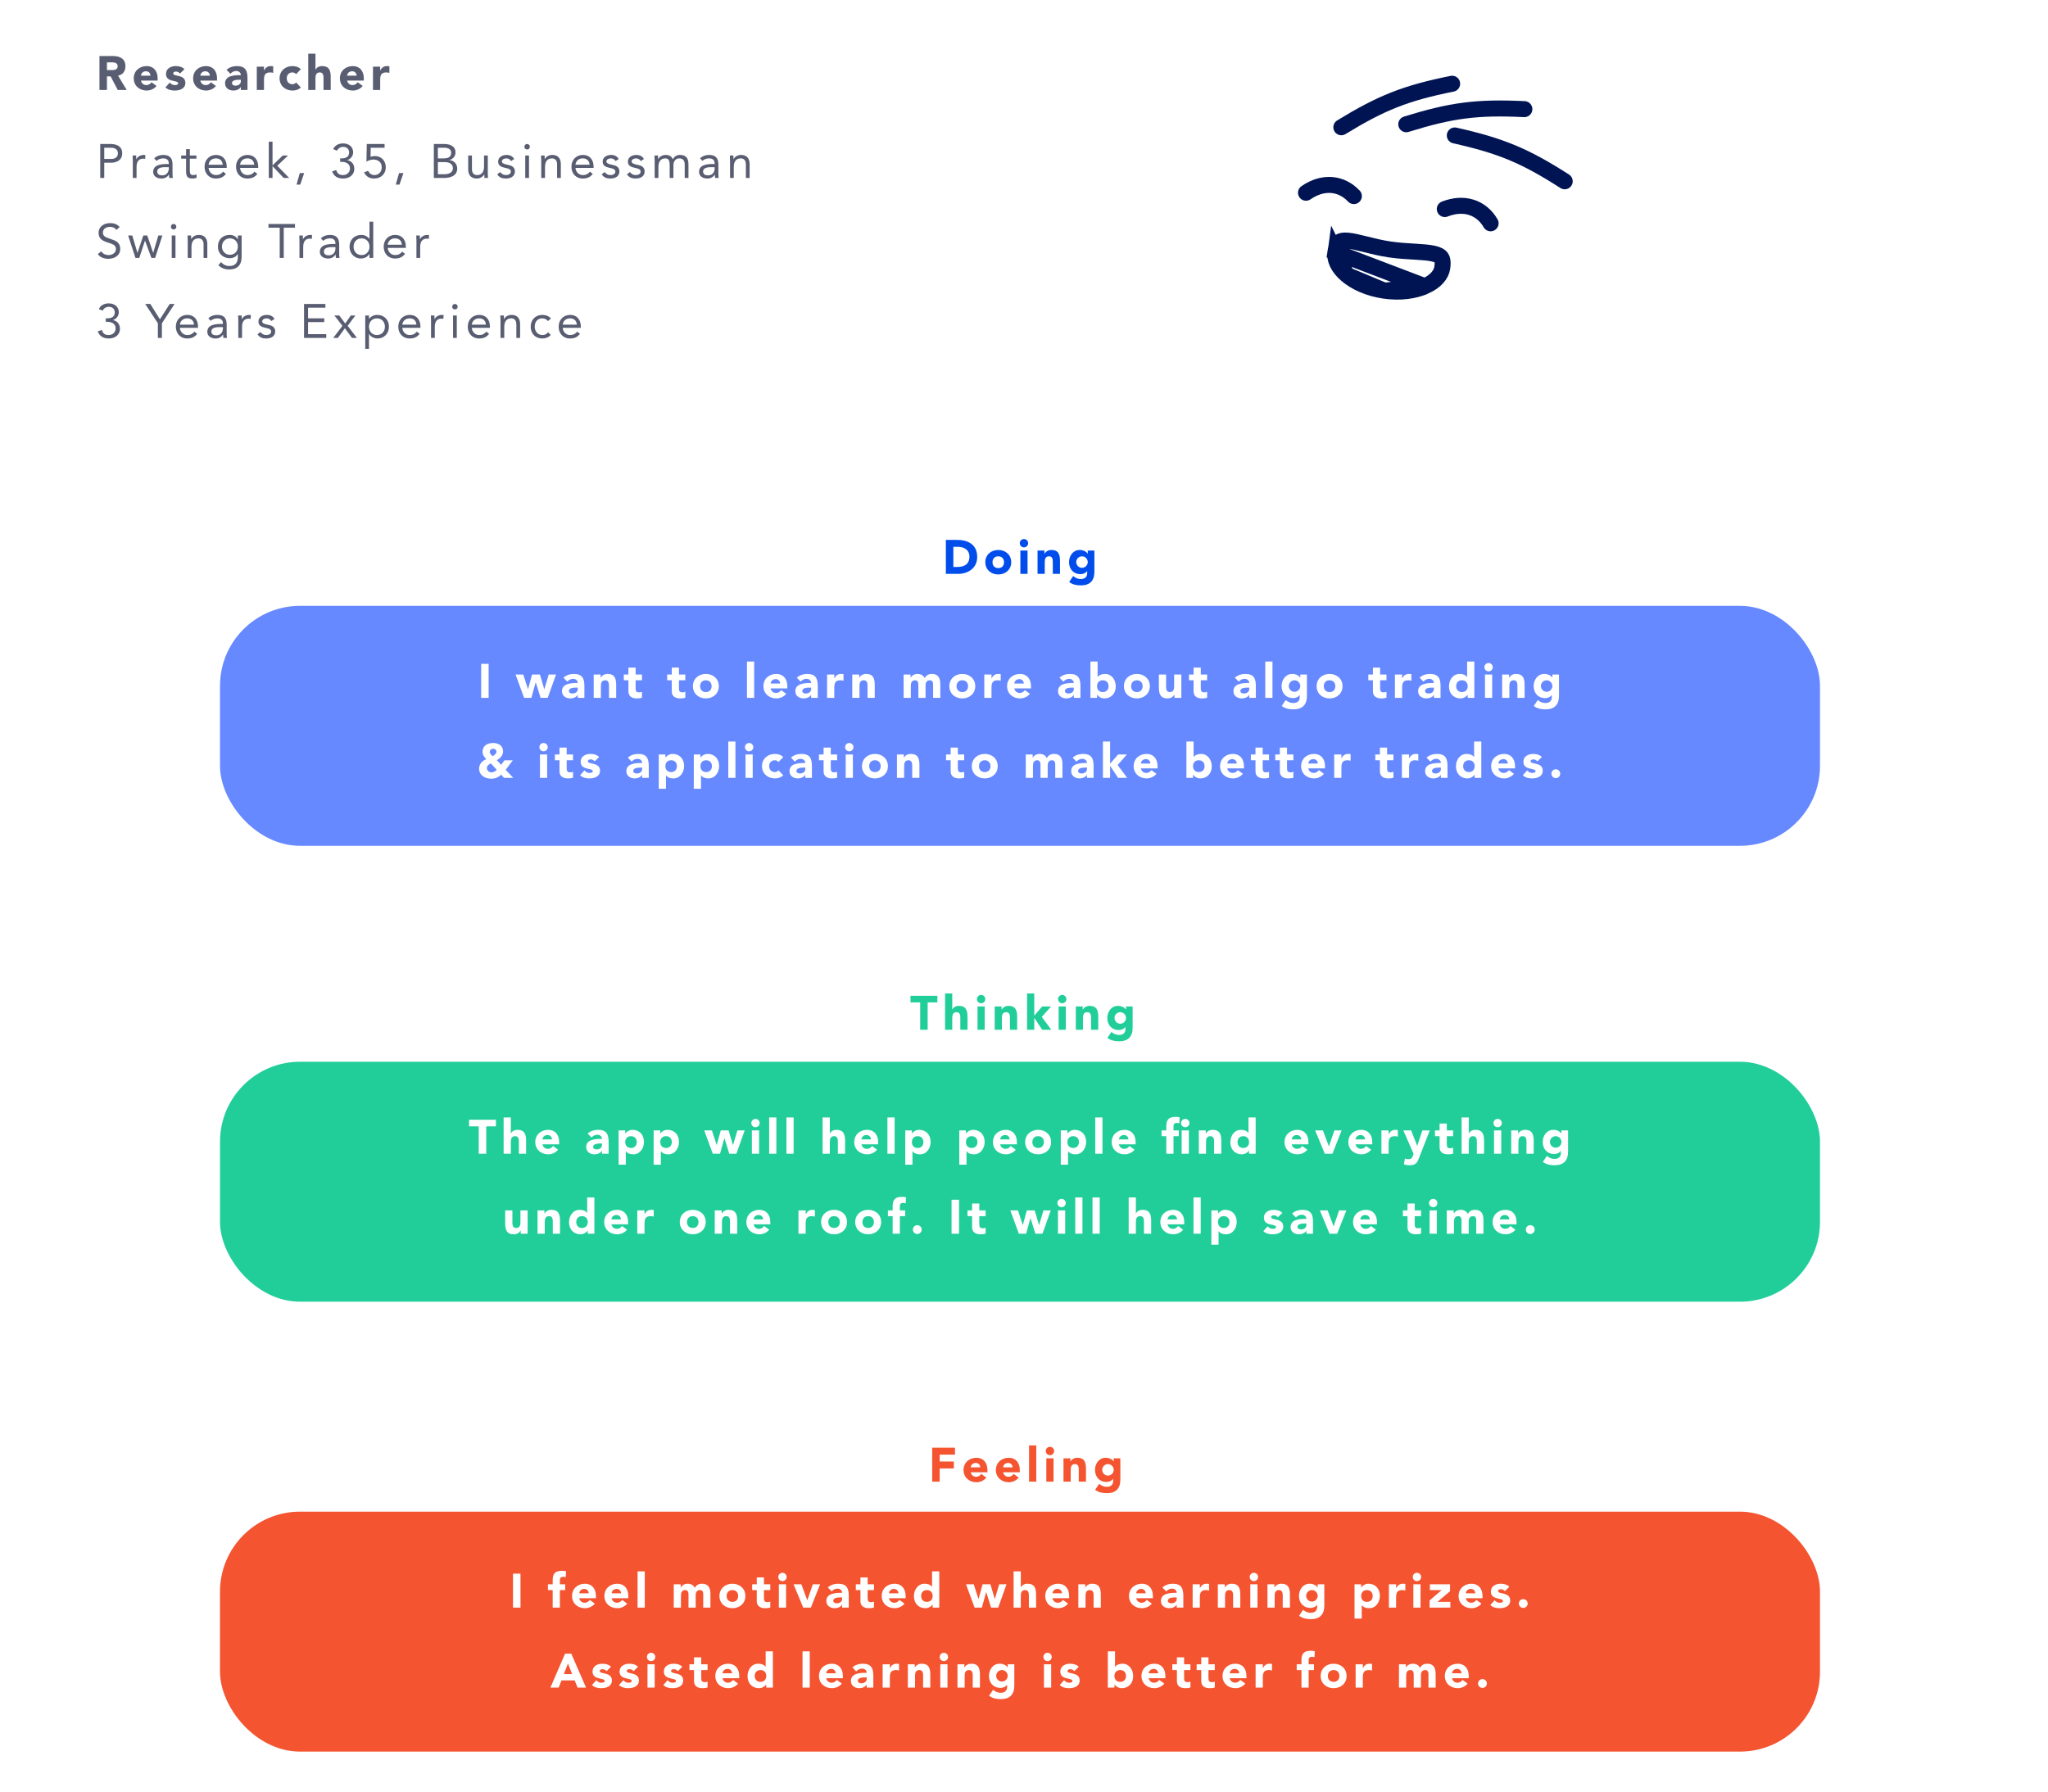 <svg width="1024" height="896" viewBox="0 0 1024 896" fill="none" xmlns="http://www.w3.org/2000/svg">
<rect width="1024" height="896" fill="white"/>
<rect x="110" y="303" width="800" height="120" rx="40" fill="#6689FF"/>
<rect x="110" y="531" width="800" height="120" rx="40" fill="#21CE99"/>
<rect x="110" y="756" width="800" height="120" rx="40" fill="#F45430"/>
<path d="M50.112 89H52.128V81.368H55.536C57.936 81.368 61.104 80.384 61.104 76.664C61.104 73.112 58.272 72.008 55.152 72.008H50.112V89ZM52.128 73.88H55.536C57.552 73.88 58.944 74.792 58.944 76.688C58.944 78.584 57.552 79.496 55.536 79.496H52.128V73.88ZM66.403 89H68.275V83.528C68.275 80.96 69.283 79.352 71.563 79.352C71.899 79.352 72.259 79.4 72.571 79.496L72.691 77.6C72.427 77.504 72.163 77.48 71.923 77.48C70.075 77.48 68.683 78.512 68.179 79.616H68.131C68.131 78.992 68.083 78.368 68.083 77.768H66.307C66.307 78.512 66.403 79.4 66.403 80.432V89ZM78.272 80.432C79.16 79.616 80.408 79.208 81.608 79.208C83.36 79.208 84.392 80.048 84.392 81.68V82.016H83.672C80.912 82.016 76.592 82.232 76.592 85.952C76.592 88.136 78.488 89.288 80.768 89.288C82.472 89.288 83.72 88.472 84.464 87.32H84.512C84.512 87.8 84.512 88.496 84.632 89H86.432C86.336 88.424 86.264 87.704 86.264 87.056V82.232C86.264 79.064 84.872 77.48 81.56 77.48C79.928 77.48 78.248 78.032 77.096 79.208L78.272 80.432ZM84.392 83.6V84.32C84.344 86.144 83.24 87.704 81.08 87.704C79.664 87.704 78.608 87.176 78.608 85.76C78.608 84.248 80.144 83.6 82.52 83.6H84.392ZM98.229 77.768H94.917V74.576H93.045V77.768H90.597V79.352H93.045V85.52C93.045 87.848 93.477 89.288 96.141 89.288C96.837 89.288 97.677 89.168 98.325 88.88L98.253 87.176C97.749 87.44 97.149 87.56 96.597 87.56C94.941 87.56 94.917 86.408 94.917 84.968V79.352H98.229V77.768ZM111.539 85.856C110.651 86.984 109.571 87.56 107.963 87.56C105.923 87.56 104.435 85.904 104.291 83.96H113.363V83.36C113.363 79.64 111.203 77.48 108.035 77.48C104.723 77.48 102.275 79.904 102.275 83.384C102.275 86.648 104.435 89.288 107.963 89.288C110.051 89.288 111.635 88.664 112.955 86.96L111.539 85.856ZM104.291 82.376C104.531 80.48 105.899 79.208 107.963 79.208C110.027 79.208 111.275 80.48 111.347 82.376H104.291ZM127.275 85.856C126.387 86.984 125.307 87.56 123.699 87.56C121.659 87.56 120.171 85.904 120.027 83.96H129.099V83.36C129.099 79.64 126.939 77.48 123.771 77.48C120.459 77.48 118.011 79.904 118.011 83.384C118.011 86.648 120.171 89.288 123.699 89.288C125.787 89.288 127.371 88.664 128.691 86.96L127.275 85.856ZM120.027 82.376C120.267 80.48 121.635 79.208 123.699 79.208C125.763 79.208 127.011 80.48 127.083 82.376H120.027ZM134.395 89H136.267V83.096L141.835 89H144.595L138.619 82.88L144.043 77.768H141.379L136.267 82.712V70.856H134.395V89ZM152.083 86.552H149.899L148.267 92.312H150.115L152.083 86.552ZM170.074 80.936H170.698C172.786 80.936 174.994 81.728 174.994 84.224C174.994 86.192 173.458 87.56 171.538 87.56C169.666 87.56 168.682 86.864 168.106 85.04L166.066 85.712C166.93 88.232 168.97 89.288 171.538 89.288C174.562 89.288 177.154 87.608 177.154 84.368C177.154 82.232 175.834 80.456 173.674 80.096V80.048C175.378 79.52 176.578 77.936 176.578 76.16C176.578 73.232 174.226 71.72 171.514 71.72C169.354 71.72 167.41 72.68 166.594 74.6L168.538 75.344C169.138 74.096 170.242 73.448 171.658 73.448C173.362 73.448 174.562 74.528 174.562 76.256C174.562 78.824 172.378 79.208 170.698 79.208H170.074V80.936ZM192.29 72.008H183.386L183.218 80.84C184.226 80.24 185.522 79.784 186.674 79.784C189.05 79.784 190.874 81.152 190.874 83.648C190.874 86 189.266 87.56 187.226 87.56C185.786 87.56 184.634 86.696 184.058 85.424L182.042 86.192C182.954 88.064 184.49 89.288 187.058 89.288C190.37 89.288 192.89 87.032 192.89 83.648C192.89 80.456 190.73 78.056 187.466 78.056C186.77 78.056 185.93 78.152 185.282 78.464L185.354 73.88H192.29V72.008ZM201.714 86.552H199.53L197.898 92.312H199.746L201.714 86.552ZM216.921 89H221.985C225.129 89 228.609 87.992 228.609 84.248C228.609 82.016 226.953 80.264 224.769 80.072V80.024C226.593 79.472 227.745 78.152 227.745 76.184C227.745 73.064 224.913 72.008 222.105 72.008H216.921V89ZM218.937 73.88H221.937C223.761 73.88 225.585 74.36 225.585 76.448C225.585 78.8 223.617 79.208 221.721 79.208H218.937V73.88ZM218.937 81.08H222.393C224.433 81.08 226.449 81.8 226.449 84.176C226.449 86.336 224.313 87.128 222.345 87.128H218.937V81.08ZM243.895 77.768H242.023V83.24C242.023 85.808 240.967 87.56 238.543 87.56C236.791 87.56 235.975 86.384 235.975 84.512V77.768H234.103V84.704C234.103 87.416 235.423 89.288 238.375 89.288C240.223 89.288 241.615 88.256 242.119 87.152H242.167C242.167 87.776 242.215 88.4 242.215 89H243.991C243.991 88.256 243.895 87.368 243.895 86.336V77.768ZM248.591 87.2C249.695 88.784 251.062 89.288 252.959 89.288C255.191 89.288 257.447 88.304 257.447 85.76C257.447 83.504 255.767 82.784 253.775 82.4C252.287 82.112 250.943 81.704 250.943 80.768C250.943 79.712 252.119 79.208 253.151 79.208C254.255 79.208 255.047 79.76 255.527 80.552L257.087 79.52C256.319 78.08 254.855 77.48 253.271 77.48C251.183 77.48 249.071 78.608 249.071 80.792C249.071 83.12 250.895 83.576 253.031 84.056C254.23 84.32 255.431 84.632 255.431 85.832C255.431 87.056 254.135 87.56 252.959 87.56C251.639 87.56 250.823 86.96 250.079 86.048L248.591 87.2ZM262.625 89H264.497V77.768H262.625V89ZM262.193 73.376C262.193 74.168 262.769 74.744 263.561 74.744C264.353 74.744 264.929 74.168 264.929 73.376C264.929 72.632 264.329 72.008 263.561 72.008C262.793 72.008 262.193 72.632 262.193 73.376ZM270.623 89H272.495V83.528C272.495 80.96 273.551 79.208 275.975 79.208C277.727 79.208 278.543 80.384 278.543 82.256V89H280.415V82.064C280.415 79.352 279.095 77.48 276.143 77.48C274.295 77.48 272.903 78.512 272.399 79.616H272.351C272.351 78.992 272.303 78.368 272.303 77.768H270.527C270.527 78.512 270.623 79.4 270.623 80.432V89ZM294.975 85.856C294.087 86.984 293.007 87.56 291.399 87.56C289.359 87.56 287.871 85.904 287.727 83.96H296.799V83.36C296.799 79.64 294.639 77.48 291.471 77.48C288.159 77.48 285.711 79.904 285.711 83.384C285.711 86.648 287.871 89.288 291.399 89.288C293.487 89.288 295.071 88.664 296.391 86.96L294.975 85.856ZM287.727 82.376C287.967 80.48 289.335 79.208 291.399 79.208C293.463 79.208 294.711 80.48 294.783 82.376H287.727ZM300.847 87.2C301.951 88.784 303.319 89.288 305.215 89.288C307.447 89.288 309.703 88.304 309.703 85.76C309.703 83.504 308.023 82.784 306.031 82.4C304.543 82.112 303.199 81.704 303.199 80.768C303.199 79.712 304.375 79.208 305.407 79.208C306.511 79.208 307.303 79.76 307.783 80.552L309.343 79.52C308.575 78.08 307.111 77.48 305.527 77.48C303.439 77.48 301.327 78.608 301.327 80.792C301.327 83.12 303.151 83.576 305.287 84.056C306.487 84.32 307.687 84.632 307.687 85.832C307.687 87.056 306.391 87.56 305.215 87.56C303.895 87.56 303.079 86.96 302.335 86.048L300.847 87.2ZM313.466 87.2C314.57 88.784 315.938 89.288 317.834 89.288C320.066 89.288 322.322 88.304 322.322 85.76C322.322 83.504 320.642 82.784 318.65 82.4C317.162 82.112 315.818 81.704 315.818 80.768C315.818 79.712 316.994 79.208 318.026 79.208C319.13 79.208 319.922 79.76 320.402 80.552L321.962 79.52C321.194 78.08 319.73 77.48 318.146 77.48C316.058 77.48 313.946 78.608 313.946 80.792C313.946 83.12 315.77 83.576 317.906 84.056C319.105 84.32 320.306 84.632 320.306 85.832C320.306 87.056 319.01 87.56 317.834 87.56C316.514 87.56 315.698 86.96 314.954 86.048L313.466 87.2ZM327.332 89H329.204V83.528C329.204 80.96 330.26 79.208 332.684 79.208C334.22 79.208 334.844 80.168 334.844 82.64V89H336.716V82.52C336.716 80.504 338.036 79.208 339.62 79.208C341.804 79.208 342.356 80.72 342.356 82.28V89H344.228V82.184C344.228 79.28 343.172 77.48 339.956 77.48C338.252 77.48 337.22 78.296 336.404 79.616C336.044 78.848 335.276 77.48 332.852 77.48C331.004 77.48 329.612 78.512 329.108 79.616H329.06C329.06 78.992 329.012 78.368 329.012 77.768H327.236C327.236 78.512 327.332 79.4 327.332 80.432V89ZM351.202 80.432C352.09 79.616 353.338 79.208 354.538 79.208C356.29 79.208 357.322 80.048 357.322 81.68V82.016H356.602C353.842 82.016 349.522 82.232 349.522 85.952C349.522 88.136 351.418 89.288 353.698 89.288C355.402 89.288 356.65 88.472 357.394 87.32H357.442C357.442 87.8 357.442 88.496 357.562 89H359.362C359.266 88.424 359.194 87.704 359.194 87.056V82.232C359.194 79.064 357.802 77.48 354.49 77.48C352.858 77.48 351.178 78.032 350.026 79.208L351.202 80.432ZM357.322 83.6V84.32C357.274 86.144 356.17 87.704 354.01 87.704C352.594 87.704 351.538 87.176 351.538 85.76C351.538 84.248 353.074 83.6 355.45 83.6H357.322ZM365.015 89H366.887V83.528C366.887 80.96 367.943 79.208 370.367 79.208C372.119 79.208 372.935 80.384 372.935 82.256V89H374.807V82.064C374.807 79.352 373.487 77.48 370.535 77.48C368.687 77.48 367.295 78.512 366.791 79.616H366.743C366.743 78.992 366.695 78.368 366.695 77.768H364.919C364.919 78.512 365.015 79.4 365.015 80.432V89ZM59.832 113.568C58.584 112.104 56.976 111.576 55.08 111.576C52.104 111.576 49.296 113.208 49.296 116.472C49.296 119.304 51.12 120.36 53.52 121.152C56.544 122.16 57.96 122.52 57.96 124.608C57.96 126.552 55.992 127.56 54.264 127.56C52.8 127.56 51.36 126.912 50.64 125.664L48.912 127.08C50.064 128.784 52.176 129.432 54.144 129.432C57.216 129.432 60.12 127.848 60.12 124.464C60.12 121.128 57.672 120.264 55.032 119.424C52.32 118.56 51.456 117.864 51.456 116.304C51.456 114.288 53.304 113.448 55.08 113.448C56.304 113.448 57.504 113.928 58.176 115.008L59.832 113.568ZM81.184 117.768H79.168L76.624 126.408H76.576L73.624 117.768H71.656L68.752 126.408H68.704L66.136 117.768H64.072L67.72 129H69.64L72.472 120.36H72.52L75.712 129H77.56L81.184 117.768ZM85.869 129H87.741V117.768H85.869V129ZM85.437 113.376C85.437 114.168 86.013 114.744 86.805 114.744C87.597 114.744 88.173 114.168 88.173 113.376C88.173 112.632 87.573 112.008 86.805 112.008C86.037 112.008 85.437 112.632 85.437 113.376ZM93.867 129H95.739V123.528C95.739 120.96 96.795 119.208 99.219 119.208C100.971 119.208 101.787 120.384 101.787 122.256V129H103.659V122.064C103.659 119.352 102.339 117.48 99.387 117.48C97.539 117.48 96.147 118.512 95.643 119.616H95.595C95.595 118.992 95.547 118.368 95.547 117.768H93.771C93.771 118.512 93.867 119.4 93.867 120.432V129ZM120.811 117.768H118.939V119.688H118.891C118.147 118.2 116.443 117.48 114.931 117.48C111.355 117.48 108.955 119.712 108.955 123.384C108.955 126.696 111.403 129.144 114.931 129.144C116.419 129.144 118.003 128.496 118.891 127.056H118.939V128.496C118.939 130.872 118.051 133.032 114.691 133.032C112.963 133.032 111.691 132.36 110.515 131.088L109.171 132.624C110.755 134.184 112.507 134.76 114.691 134.76C118.627 134.76 120.811 132.552 120.811 128.496V117.768ZM110.971 123.384C110.971 121.032 112.579 119.208 114.931 119.208C117.307 119.208 118.939 120.912 118.939 123.336C118.939 125.496 117.499 127.416 114.931 127.416C112.747 127.416 110.971 125.664 110.971 123.384ZM147.49 112.008H134.242V113.88H139.858V129H141.874V113.88H147.49V112.008ZM149.732 129H151.604V123.528C151.604 120.96 152.612 119.352 154.892 119.352C155.228 119.352 155.588 119.4 155.9 119.496L156.02 117.6C155.756 117.504 155.492 117.48 155.252 117.48C153.404 117.48 152.012 118.512 151.508 119.616H151.46C151.46 118.992 151.412 118.368 151.412 117.768H149.636C149.636 118.512 149.732 119.4 149.732 120.432V129ZM161.602 120.432C162.49 119.616 163.738 119.208 164.938 119.208C166.69 119.208 167.722 120.048 167.722 121.68V122.016H167.002C164.242 122.016 159.922 122.232 159.922 125.952C159.922 128.136 161.818 129.288 164.098 129.288C165.802 129.288 167.05 128.472 167.794 127.32H167.842C167.842 127.8 167.842 128.496 167.962 129H169.762C169.666 128.424 169.594 127.704 169.594 127.056V122.232C169.594 119.064 168.202 117.48 164.89 117.48C163.258 117.48 161.578 118.032 160.426 119.208L161.602 120.432ZM167.722 123.6V124.32C167.674 126.144 166.57 127.704 164.41 127.704C162.994 127.704 161.938 127.176 161.938 125.76C161.938 124.248 163.474 123.6 165.85 123.6H167.722ZM184.751 129H186.623V110.856H184.751V119.4H184.703C183.671 118.2 182.303 117.48 180.671 117.48C177.143 117.48 174.767 119.976 174.767 123.384C174.767 126.744 177.239 129.288 180.383 129.288C182.399 129.288 184.007 128.28 184.703 127.008H184.751V129ZM184.751 123.384C184.751 125.736 183.191 127.56 180.767 127.56C178.343 127.56 176.783 125.736 176.783 123.384C176.783 121.032 178.343 119.208 180.767 119.208C183.191 119.208 184.751 121.032 184.751 123.384ZM201.103 125.856C200.215 126.984 199.135 127.56 197.527 127.56C195.487 127.56 193.999 125.904 193.855 123.96H202.927V123.36C202.927 119.64 200.767 117.48 197.599 117.48C194.287 117.48 191.839 119.904 191.839 123.384C191.839 126.648 193.999 129.288 197.527 129.288C199.615 129.288 201.199 128.664 202.519 126.96L201.103 125.856ZM193.855 122.376C194.095 120.48 195.463 119.208 197.527 119.208C199.591 119.208 200.839 120.48 200.911 122.376H193.855ZM208.223 129H210.095V123.528C210.095 120.96 211.103 119.352 213.383 119.352C213.719 119.352 214.079 119.4 214.391 119.496L214.511 117.6C214.247 117.504 213.983 117.48 213.743 117.48C211.895 117.48 210.503 118.512 209.999 119.616H209.951C209.951 118.992 209.903 118.368 209.903 117.768H208.127C208.127 118.512 208.223 119.4 208.223 120.432V129ZM52.896 160.936H53.52C55.608 160.936 57.816 161.728 57.816 164.224C57.816 166.192 56.28 167.56 54.36 167.56C52.488 167.56 51.504 166.864 50.928 165.04L48.888 165.712C49.752 168.232 51.792 169.288 54.36 169.288C57.384 169.288 59.976 167.608 59.976 164.368C59.976 162.232 58.656 160.456 56.496 160.096V160.048C58.2 159.52 59.4 157.936 59.4 156.16C59.4 153.232 57.048 151.72 54.336 151.72C52.176 151.72 50.232 152.68 49.416 154.6L51.36 155.344C51.96 154.096 53.064 153.448 54.48 153.448C56.184 153.448 57.384 154.528 57.384 156.256C57.384 158.824 55.2 159.208 53.52 159.208H52.896V160.936ZM78.936 169H80.952V161.68L87.288 152.008H84.864L79.944 159.688L75.168 152.008H72.6L78.936 161.68V169ZM97.186 165.856C96.298 166.984 95.218 167.56 93.61 167.56C91.57 167.56 90.082 165.904 89.938 163.96H99.01V163.36C99.01 159.64 96.85 157.48 93.682 157.48C90.37 157.48 87.922 159.904 87.922 163.384C87.922 166.648 90.082 169.288 93.61 169.288C95.698 169.288 97.282 168.664 98.602 166.96L97.186 165.856ZM89.938 162.376C90.178 160.48 91.546 159.208 93.61 159.208C95.674 159.208 96.922 160.48 96.994 162.376H89.938ZM105.338 160.432C106.226 159.616 107.474 159.208 108.674 159.208C110.426 159.208 111.458 160.048 111.458 161.68V162.016H110.738C107.978 162.016 103.658 162.232 103.658 165.952C103.658 168.136 105.554 169.288 107.834 169.288C109.538 169.288 110.786 168.472 111.53 167.32H111.578C111.578 167.8 111.578 168.496 111.698 169H113.498C113.402 168.424 113.33 167.704 113.33 167.056V162.232C113.33 159.064 111.938 157.48 108.626 157.48C106.994 157.48 105.314 158.032 104.162 159.208L105.338 160.432ZM111.458 163.6V164.32C111.41 166.144 110.306 167.704 108.146 167.704C106.73 167.704 105.674 167.176 105.674 165.76C105.674 164.248 107.21 163.6 109.586 163.6H111.458ZM119.151 169H121.023V163.528C121.023 160.96 122.031 159.352 124.311 159.352C124.647 159.352 125.007 159.4 125.319 159.496L125.439 157.6C125.175 157.504 124.911 157.48 124.671 157.48C122.823 157.48 121.431 158.512 120.927 159.616H120.879C120.879 158.992 120.831 158.368 120.831 157.768H119.055C119.055 158.512 119.151 159.4 119.151 160.432V169ZM128.741 167.2C129.845 168.784 131.213 169.288 133.109 169.288C135.341 169.288 137.597 168.304 137.597 165.76C137.597 163.504 135.917 162.784 133.925 162.4C132.437 162.112 131.093 161.704 131.093 160.768C131.093 159.712 132.269 159.208 133.301 159.208C134.405 159.208 135.197 159.76 135.677 160.552L137.237 159.52C136.469 158.08 135.005 157.48 133.421 157.48C131.333 157.48 129.221 158.608 129.221 160.792C129.221 163.12 131.045 163.576 133.181 164.056C134.381 164.32 135.581 164.632 135.581 165.832C135.581 167.056 134.285 167.56 133.109 167.56C131.789 167.56 130.973 166.96 130.229 166.048L128.741 167.2ZM152.023 169H163.135V167.128H154.039V161.08H162.127V159.208H154.039V153.88H162.703V152.008H152.023V169ZM166.609 169H168.937L172.441 164.152L175.993 169H178.465L173.833 162.952L177.697 157.768H175.417L172.609 161.8L169.633 157.768H167.185L171.217 162.952L166.609 169ZM182.618 174.472H184.49V167.008H184.538C185.234 168.28 186.842 169.288 188.858 169.288C192.002 169.288 194.474 166.744 194.474 163.384C194.474 159.976 192.098 157.48 188.57 157.48C186.938 157.48 185.57 158.2 184.538 159.4H184.49V157.768H182.618V174.472ZM184.49 163.384C184.49 161.032 186.05 159.208 188.474 159.208C190.898 159.208 192.458 161.032 192.458 163.384C192.458 165.736 190.898 167.56 188.474 167.56C186.05 167.56 184.49 165.736 184.49 163.384ZM208.401 165.856C207.513 166.984 206.433 167.56 204.825 167.56C202.785 167.56 201.297 165.904 201.153 163.96H210.225V163.36C210.225 159.64 208.065 157.48 204.897 157.48C201.585 157.48 199.137 159.904 199.137 163.384C199.137 166.648 201.297 169.288 204.825 169.288C206.913 169.288 208.497 168.664 209.817 166.96L208.401 165.856ZM201.153 162.376C201.393 160.48 202.761 159.208 204.825 159.208C206.889 159.208 208.137 160.48 208.209 162.376H201.153ZM215.521 169H217.393V163.528C217.393 160.96 218.401 159.352 220.681 159.352C221.017 159.352 221.377 159.4 221.689 159.496L221.809 157.6C221.545 157.504 221.281 157.48 221.041 157.48C219.193 157.48 217.801 158.512 217.297 159.616H217.249C217.249 158.992 217.201 158.368 217.201 157.768H215.425C215.425 158.512 215.521 159.4 215.521 160.432V169ZM226.527 169H228.399V157.768H226.527V169ZM226.095 153.376C226.095 154.168 226.671 154.744 227.463 154.744C228.255 154.744 228.831 154.168 228.831 153.376C228.831 152.632 228.231 152.008 227.463 152.008C226.695 152.008 226.095 152.632 226.095 153.376ZM243.14 165.856C242.252 166.984 241.172 167.56 239.564 167.56C237.524 167.56 236.036 165.904 235.892 163.96H244.964V163.36C244.964 159.64 242.804 157.48 239.636 157.48C236.324 157.48 233.876 159.904 233.876 163.384C233.876 166.648 236.036 169.288 239.564 169.288C241.652 169.288 243.236 168.664 244.556 166.96L243.14 165.856ZM235.892 162.376C236.132 160.48 237.5 159.208 239.564 159.208C241.628 159.208 242.876 160.48 242.948 162.376H235.892ZM250.26 169H252.132V163.528C252.132 160.96 253.188 159.208 255.612 159.208C257.364 159.208 258.18 160.384 258.18 162.256V169H260.052V162.064C260.052 159.352 258.732 157.48 255.78 157.48C253.932 157.48 252.54 158.512 252.036 159.616H251.988C251.988 158.992 251.94 158.368 251.94 157.768H250.164C250.164 158.512 250.26 159.4 250.26 160.432V169ZM275.476 159.256C274.348 158.032 272.812 157.48 271.156 157.48C267.7 157.48 265.348 159.976 265.348 163.384C265.348 166.84 267.676 169.288 271.156 169.288C272.788 169.288 274.324 168.736 275.404 167.488L274.012 166.168C273.316 167.128 272.38 167.56 271.156 167.56C268.876 167.56 267.364 165.688 267.364 163.384C267.364 161.08 268.636 159.208 271.156 159.208C272.284 159.208 273.196 159.616 273.988 160.576L275.476 159.256ZM288.59 165.856C287.702 166.984 286.622 167.56 285.014 167.56C282.974 167.56 281.486 165.904 281.342 163.96H290.414V163.36C290.414 159.64 288.254 157.48 285.086 157.48C281.774 157.48 279.326 159.904 279.326 163.384C279.326 166.648 281.486 169.288 285.014 169.288C287.102 169.288 288.686 168.664 290.006 166.96L288.59 165.856ZM281.342 162.376C281.582 160.48 282.95 159.208 285.014 159.208C287.078 159.208 288.326 160.48 288.398 162.376H281.342Z" fill="#595D71"/>
<path d="M472.932 287H479.052C484.116 287 488.604 284.048 488.604 278.552C488.604 272.336 484.02 270.008 478.548 270.008H472.932V287ZM476.676 273.464H478.884C482.052 273.464 484.716 275.024 484.716 278.36C484.716 282.224 482.1 283.544 478.62 283.544H476.676V273.464ZM492.655 281.168C492.655 284.888 495.535 287.288 499.135 287.288C502.735 287.288 505.615 284.888 505.615 281.168C505.615 277.448 502.735 275.048 499.135 275.048C495.535 275.048 492.655 277.448 492.655 281.168ZM496.255 281.168C496.255 279.416 497.335 278.216 499.135 278.216C500.935 278.216 502.015 279.416 502.015 281.168C502.015 282.92 500.935 284.12 499.135 284.12C497.335 284.12 496.255 282.92 496.255 281.168ZM510.183 287H513.783V275.336H510.183V287ZM509.895 271.664C509.895 272.816 510.831 273.752 511.983 273.752C513.135 273.752 514.071 272.816 514.071 271.664C514.071 270.512 513.135 269.576 511.983 269.576C510.831 269.576 509.895 270.512 509.895 271.664ZM518.77 287H522.37V281.192C522.37 279.68 522.658 278.216 524.53 278.216C526.378 278.216 526.402 279.944 526.402 281.288V287H530.002V280.568C530.002 277.448 529.33 275.048 525.682 275.048C523.93 275.048 522.754 276.008 522.274 276.92H522.226V275.336H518.77V287ZM547.191 275.336H543.879V276.872H543.831C543.279 276.032 541.887 275.048 539.847 275.048C536.535 275.048 534.519 278.024 534.519 281.12C534.519 284.648 536.799 287.144 540.255 287.144C541.335 287.144 542.727 286.736 543.543 285.608H543.591V286.736C543.591 288.392 542.559 289.592 540.375 289.592C538.911 289.592 537.687 289.016 536.583 288.08L534.591 291.056C536.271 292.4 538.383 292.76 540.447 292.76C544.959 292.76 547.191 290.408 547.191 286.016V275.336ZM538.119 281.096C538.119 279.584 539.367 278.216 540.999 278.216C542.631 278.216 543.879 279.584 543.879 281.096C543.879 282.608 542.631 283.976 540.999 283.976C539.367 283.976 538.119 282.608 538.119 281.096Z" fill="#004DEC"/>
<path d="M460.093 515H463.837V501.32H468.685V498.008H455.245V501.32H460.093V515ZM472.53 496.856V515H476.13V509.192C476.13 507.68 476.418 506.216 478.29 506.216C480.138 506.216 480.162 507.944 480.162 509.288V515H483.762V508.568C483.762 505.448 483.09 503.048 479.442 503.048C477.69 503.048 476.514 504.008 476.178 504.92H476.13V496.856H472.53ZM488.759 515H492.359V503.336H488.759V515ZM488.471 499.664C488.471 500.816 489.407 501.752 490.559 501.752C491.711 501.752 492.647 500.816 492.647 499.664C492.647 498.512 491.711 497.576 490.559 497.576C489.407 497.576 488.471 498.512 488.471 499.664ZM497.345 515H500.945V509.192C500.945 507.68 501.233 506.216 503.105 506.216C504.953 506.216 504.977 507.944 504.977 509.288V515H508.577V508.568C508.577 505.448 507.905 503.048 504.257 503.048C502.505 503.048 501.329 504.008 500.849 504.92H500.801V503.336H497.345V515ZM513.527 515H517.127V509.096H517.175L521.111 515H525.647L520.895 508.592L525.527 503.336H521.111L517.127 507.944V496.856H513.527V515ZM529.311 515H532.911V503.336H529.311V515ZM529.023 499.664C529.023 500.816 529.959 501.752 531.111 501.752C532.263 501.752 533.199 500.816 533.199 499.664C533.199 498.512 532.263 497.576 531.111 497.576C529.959 497.576 529.023 498.512 529.023 499.664ZM537.897 515H541.497V509.192C541.497 507.68 541.785 506.216 543.657 506.216C545.505 506.216 545.529 507.944 545.529 509.288V515H549.129V508.568C549.129 505.448 548.457 503.048 544.809 503.048C543.057 503.048 541.881 504.008 541.401 504.92H541.353V503.336H537.897V515ZM566.318 503.336H563.006V504.872H562.958C562.406 504.032 561.014 503.048 558.974 503.048C555.662 503.048 553.646 506.024 553.646 509.12C553.646 512.648 555.926 515.144 559.382 515.144C560.462 515.144 561.854 514.736 562.67 513.608H562.718V514.736C562.718 516.392 561.686 517.592 559.502 517.592C558.038 517.592 556.814 517.016 555.71 516.08L553.718 519.056C555.398 520.4 557.51 520.76 559.574 520.76C564.086 520.76 566.318 518.408 566.318 514.016V503.336ZM557.246 509.096C557.246 507.584 558.494 506.216 560.126 506.216C561.758 506.216 563.006 507.584 563.006 509.096C563.006 510.608 561.758 511.976 560.126 511.976C558.494 511.976 557.246 510.608 557.246 509.096Z" fill="#21CE99"/>
<path d="M466.094 741H469.838V734.376H476.918V730.92H469.838V727.464H477.494V724.008H466.094V741ZM490.64 737.136C490.04 737.952 489.248 738.552 488.072 738.552C486.68 738.552 485.648 737.664 485.36 736.296H493.712V735.168C493.712 731.448 491.6 729.048 488.24 729.048C484.64 729.048 481.76 731.448 481.76 735.168C481.76 738.888 484.64 741.288 488.24 741.288C490.112 741.288 492.008 740.448 493.16 738.984L490.64 737.136ZM485.36 733.848C485.456 732.72 486.32 731.64 487.904 731.64C489.2 731.64 490.136 732.648 490.112 733.848H485.36ZM506.822 737.136C506.222 737.952 505.43 738.552 504.254 738.552C502.862 738.552 501.83 737.664 501.542 736.296H509.894V735.168C509.894 731.448 507.782 729.048 504.422 729.048C500.822 729.048 497.942 731.448 497.942 735.168C497.942 738.888 500.822 741.288 504.422 741.288C506.294 741.288 508.19 740.448 509.342 738.984L506.822 737.136ZM501.542 733.848C501.638 732.72 502.502 731.64 504.086 731.64C505.382 731.64 506.318 732.648 506.294 733.848H501.542ZM514.531 741H518.131V722.856H514.531V741ZM523.165 741H526.765V729.336H523.165V741ZM522.877 725.664C522.877 726.816 523.813 727.752 524.965 727.752C526.117 727.752 527.053 726.816 527.053 725.664C527.053 724.512 526.117 723.576 524.965 723.576C523.813 723.576 522.877 724.512 522.877 725.664ZM531.752 741H535.352V735.192C535.352 733.68 535.64 732.216 537.512 732.216C539.36 732.216 539.384 733.944 539.384 735.288V741H542.984V734.568C542.984 731.448 542.312 729.048 538.664 729.048C536.912 729.048 535.736 730.008 535.256 730.92H535.208V729.336H531.752V741ZM560.173 729.336H556.861V730.872H556.813C556.261 730.032 554.869 729.048 552.829 729.048C549.517 729.048 547.501 732.024 547.501 735.12C547.501 738.648 549.781 741.144 553.237 741.144C554.317 741.144 555.709 740.736 556.525 739.608H556.573V740.736C556.573 742.392 555.541 743.592 553.357 743.592C551.893 743.592 550.669 743.016 549.565 742.08L547.573 745.056C549.253 746.4 551.365 746.76 553.429 746.76C557.941 746.76 560.173 744.408 560.173 740.016V729.336ZM551.101 735.096C551.101 733.584 552.349 732.216 553.981 732.216C555.613 732.216 556.861 733.584 556.861 735.096C556.861 736.608 555.613 737.976 553.981 737.976C552.349 737.976 551.101 736.608 551.101 735.096Z" fill="#F45430"/>
<path d="M240.576 349H244.32V332.008H240.576V349ZM262.051 349H265.675L267.835 341.248H267.883L270.307 349H273.859L278.011 337.336H274.363L272.179 344.656H272.131L269.971 337.336H266.035L264.043 344.656H263.995L261.619 337.336H257.779L262.051 349ZM288.883 349H292.195V343.072C292.195 339.184 291.067 337.048 286.867 337.048C284.971 337.048 283.051 337.672 281.731 338.92L283.651 340.888C284.419 340.024 285.403 339.496 286.579 339.496C287.827 339.496 288.883 340.312 288.883 341.584C285.883 341.584 280.987 341.656 280.987 345.688C280.987 348.04 282.955 349.288 285.139 349.288C286.603 349.288 288.043 348.784 288.835 347.536H288.883V349ZM288.883 343.888V344.656C288.883 346.096 287.563 346.84 286.147 346.84C285.355 346.84 284.443 346.432 284.443 345.568C284.443 343.984 286.891 343.888 287.995 343.888H288.883ZM296.854 349H300.454V343.192C300.454 341.68 300.742 340.216 302.614 340.216C304.462 340.216 304.486 341.944 304.486 343.288V349H308.086V342.568C308.086 339.448 307.414 337.048 303.766 337.048C302.014 337.048 300.838 338.008 300.358 338.92H300.31V337.336H296.854V349ZM320.979 337.336H317.811V333.88H314.211V337.336H311.907V340.216H314.211V345.76C314.211 348.304 316.059 349.288 318.459 349.288C319.299 349.288 320.187 349.216 320.979 348.928V345.928C320.667 346.216 319.899 346.264 319.515 346.264C317.955 346.264 317.811 345.352 317.811 344.104V340.216H320.979V337.336ZM342.654 337.336H339.486V333.88H335.886V337.336H333.582V340.216H335.886V345.76C335.886 348.304 337.734 349.288 340.134 349.288C340.974 349.288 341.862 349.216 342.654 348.928V345.928C342.342 346.216 341.574 346.264 341.19 346.264C339.63 346.264 339.486 345.352 339.486 344.104V340.216H342.654V337.336ZM346.452 343.168C346.452 346.888 349.332 349.288 352.932 349.288C356.532 349.288 359.412 346.888 359.412 343.168C359.412 339.448 356.532 337.048 352.932 337.048C349.332 337.048 346.452 339.448 346.452 343.168ZM350.052 343.168C350.052 341.416 351.132 340.216 352.932 340.216C354.732 340.216 355.812 341.416 355.812 343.168C355.812 344.92 354.732 346.12 352.932 346.12C351.132 346.12 350.052 344.92 350.052 343.168ZM373.482 349H377.082V330.856H373.482V349ZM390.588 345.136C389.988 345.952 389.196 346.552 388.02 346.552C386.628 346.552 385.596 345.664 385.308 344.296H393.66V343.168C393.66 339.448 391.548 337.048 388.188 337.048C384.588 337.048 381.708 339.448 381.708 343.168C381.708 346.888 384.588 349.288 388.188 349.288C390.06 349.288 391.956 348.448 393.108 346.984L390.588 345.136ZM385.308 341.848C385.404 340.72 386.268 339.64 387.852 339.64C389.148 339.64 390.084 340.648 390.06 341.848H385.308ZM405.569 349H408.881V343.072C408.881 339.184 407.753 337.048 403.553 337.048C401.657 337.048 399.737 337.672 398.417 338.92L400.337 340.888C401.105 340.024 402.089 339.496 403.265 339.496C404.513 339.496 405.569 340.312 405.569 341.584C402.569 341.584 397.673 341.656 397.673 345.688C397.673 348.04 399.641 349.288 401.825 349.288C403.289 349.288 404.729 348.784 405.521 347.536H405.569V349ZM405.569 343.888V344.656C405.569 346.096 404.249 346.84 402.833 346.84C402.041 346.84 401.129 346.432 401.129 345.568C401.129 343.984 403.577 343.888 404.681 343.888H405.569ZM413.54 349H417.14V344.128C417.14 341.8 417.476 340.216 420.212 340.216C420.74 340.216 421.244 340.312 421.748 340.456V337.168C421.412 337.072 420.956 337.048 420.548 337.048C418.964 337.048 417.956 337.792 417.188 339.208H417.14V337.336H413.54V349ZM426.135 349H429.735V343.192C429.735 341.68 430.023 340.216 431.895 340.216C433.743 340.216 433.767 341.944 433.767 343.288V349H437.367V342.568C437.367 339.448 436.695 337.048 433.047 337.048C431.295 337.048 430.119 338.008 429.639 338.92H429.591V337.336H426.135V349ZM451.818 349H455.418V343.192C455.418 341.68 455.706 340.216 457.578 340.216C459.234 340.216 459.186 341.968 459.186 342.832V349H462.786V342.832C462.786 341.392 463.314 340.216 464.97 340.216C466.146 340.216 466.554 341.128 466.554 342.208V349H470.154V342.112C470.154 339.28 469.194 337.048 466.026 337.048C464.298 337.048 463.17 337.648 462.33 339.136C461.706 337.72 460.362 337.048 458.73 337.048C456.978 337.048 455.802 338.008 455.322 338.92H455.274V337.336H451.818V349ZM474.669 343.168C474.669 346.888 477.549 349.288 481.149 349.288C484.749 349.288 487.629 346.888 487.629 343.168C487.629 339.448 484.749 337.048 481.149 337.048C477.549 337.048 474.669 339.448 474.669 343.168ZM478.269 343.168C478.269 341.416 479.349 340.216 481.149 340.216C482.949 340.216 484.029 341.416 484.029 343.168C484.029 344.92 482.949 346.12 481.149 346.12C479.349 346.12 478.269 344.92 478.269 343.168ZM492.149 349H495.749V344.128C495.749 341.8 496.085 340.216 498.821 340.216C499.349 340.216 499.853 340.312 500.357 340.456V337.168C500.021 337.072 499.565 337.048 499.157 337.048C497.573 337.048 496.565 337.792 495.797 339.208H495.749V337.336H492.149V349ZM512.421 345.136C511.821 345.952 511.029 346.552 509.853 346.552C508.461 346.552 507.429 345.664 507.141 344.296H515.493V343.168C515.493 339.448 513.381 337.048 510.021 337.048C506.421 337.048 503.541 339.448 503.541 343.168C503.541 346.888 506.421 349.288 510.021 349.288C511.893 349.288 513.789 348.448 514.941 346.984L512.421 345.136ZM507.141 341.848C507.237 340.72 508.101 339.64 509.685 339.64C510.981 339.64 511.917 340.648 511.893 341.848H507.141ZM536.904 349H540.216V343.072C540.216 339.184 539.088 337.048 534.888 337.048C532.992 337.048 531.072 337.672 529.752 338.92L531.672 340.888C532.44 340.024 533.424 339.496 534.6 339.496C535.848 339.496 536.904 340.312 536.904 341.584C533.904 341.584 529.008 341.656 529.008 345.688C529.008 348.04 530.976 349.288 533.16 349.288C534.624 349.288 536.064 348.784 536.856 347.536H536.904V349ZM536.904 343.888V344.656C536.904 346.096 535.584 346.84 534.168 346.84C533.376 346.84 532.464 346.432 532.464 345.568C532.464 343.984 534.912 343.888 536.016 343.888H536.904ZM545.21 349H548.522V347.464H548.57C549.122 348.304 550.514 349.288 552.146 349.288C555.602 349.288 557.882 346.792 557.882 343.264C557.882 340.024 555.866 337.048 552.554 337.048C551.066 337.048 549.674 337.456 548.858 338.584H548.81V330.856H545.21V349ZM548.522 343.168C548.522 341.416 549.602 340.216 551.402 340.216C553.202 340.216 554.282 341.416 554.282 343.168C554.282 344.92 553.202 346.12 551.402 346.12C549.602 346.12 548.522 344.92 548.522 343.168ZM561.96 343.168C561.96 346.888 564.84 349.288 568.44 349.288C572.04 349.288 574.92 346.888 574.92 343.168C574.92 339.448 572.04 337.048 568.44 337.048C564.84 337.048 561.96 339.448 561.96 343.168ZM565.56 343.168C565.56 341.416 566.64 340.216 568.44 340.216C570.24 340.216 571.32 341.416 571.32 343.168C571.32 344.92 570.24 346.12 568.44 346.12C566.64 346.12 565.56 344.92 565.56 343.168ZM590.672 337.336H587.072V343.144C587.072 344.656 586.784 346.12 584.912 346.12C583.064 346.12 583.04 344.392 583.04 343.048V337.336H579.44V343.768C579.44 346.888 580.112 349.288 583.76 349.288C585.512 349.288 586.688 348.328 587.168 347.416H587.216V349H590.672V337.336ZM603.565 337.336H600.397V333.88H596.797V337.336H594.493V340.216H596.797V345.76C596.797 348.304 598.645 349.288 601.045 349.288C601.885 349.288 602.773 349.216 603.565 348.928V345.928C603.253 346.216 602.485 346.264 602.101 346.264C600.541 346.264 600.397 345.352 600.397 344.104V340.216H603.565V337.336ZM624.616 349H627.928V343.072C627.928 339.184 626.8 337.048 622.6 337.048C620.704 337.048 618.784 337.672 617.464 338.92L619.384 340.888C620.152 340.024 621.136 339.496 622.312 339.496C623.56 339.496 624.616 340.312 624.616 341.584C621.616 341.584 616.72 341.656 616.72 345.688C616.72 348.04 618.688 349.288 620.872 349.288C622.336 349.288 623.776 348.784 624.568 347.536H624.616V349ZM624.616 343.888V344.656C624.616 346.096 623.296 346.84 621.88 346.84C621.088 346.84 620.176 346.432 620.176 345.568C620.176 343.984 622.624 343.888 623.728 343.888H624.616ZM632.635 349H636.235V330.856H632.635V349ZM653.461 337.336H650.149V338.872H650.101C649.549 338.032 648.157 337.048 646.117 337.048C642.805 337.048 640.789 340.024 640.789 343.12C640.789 346.648 643.069 349.144 646.525 349.144C647.605 349.144 648.997 348.736 649.813 347.608H649.861V348.736C649.861 350.392 648.829 351.592 646.645 351.592C645.181 351.592 643.957 351.016 642.853 350.08L640.861 353.056C642.541 354.4 644.653 354.76 646.717 354.76C651.229 354.76 653.461 352.408 653.461 348.016V337.336ZM644.389 343.096C644.389 341.584 645.637 340.216 647.269 340.216C648.901 340.216 650.149 341.584 650.149 343.096C650.149 344.608 648.901 345.976 647.269 345.976C645.637 345.976 644.389 344.608 644.389 343.096ZM658.306 343.168C658.306 346.888 661.186 349.288 664.786 349.288C668.386 349.288 671.266 346.888 671.266 343.168C671.266 339.448 668.386 337.048 664.786 337.048C661.186 337.048 658.306 339.448 658.306 343.168ZM661.906 343.168C661.906 341.416 662.986 340.216 664.786 340.216C666.586 340.216 667.666 341.416 667.666 343.168C667.666 344.92 666.586 346.12 664.786 346.12C662.986 346.12 661.906 344.92 661.906 343.168ZM693.232 337.336H690.064V333.88H686.464V337.336H684.16V340.216H686.464V345.76C686.464 348.304 688.312 349.288 690.712 349.288C691.552 349.288 692.44 349.216 693.232 348.928V345.928C692.92 346.216 692.152 346.264 691.768 346.264C690.208 346.264 690.064 345.352 690.064 344.104V340.216H693.232V337.336ZM697.462 349H701.062V344.128C701.062 341.8 701.398 340.216 704.134 340.216C704.662 340.216 705.166 340.312 705.67 340.456V337.168C705.334 337.072 704.878 337.048 704.47 337.048C702.886 337.048 701.878 337.792 701.11 339.208H701.062V337.336H697.462V349ZM716.955 349H720.267V343.072C720.267 339.184 719.139 337.048 714.939 337.048C713.043 337.048 711.123 337.672 709.803 338.92L711.723 340.888C712.491 340.024 713.475 339.496 714.651 339.496C715.899 339.496 716.955 340.312 716.955 341.584C713.955 341.584 709.059 341.656 709.059 345.688C709.059 348.04 711.027 349.288 713.211 349.288C714.675 349.288 716.115 348.784 716.907 347.536H716.955V349ZM716.955 343.888V344.656C716.955 346.096 715.635 346.84 714.219 346.84C713.427 346.84 712.515 346.432 712.515 345.568C712.515 343.984 714.963 343.888 716.067 343.888H716.955ZM737.166 330.856H733.566V338.584H733.518C732.702 337.456 731.31 337.048 729.822 337.048C726.51 337.048 724.494 340.024 724.494 343.264C724.494 346.792 726.774 349.288 730.23 349.288C731.862 349.288 733.254 348.304 733.806 347.464H733.854V349H737.166V330.856ZM733.854 343.168C733.854 344.92 732.774 346.12 730.974 346.12C729.174 346.12 728.094 344.92 728.094 343.168C728.094 341.416 729.174 340.216 730.974 340.216C732.774 340.216 733.854 341.416 733.854 343.168ZM742.491 349H746.091V337.336H742.491V349ZM742.203 333.664C742.203 334.816 743.139 335.752 744.291 335.752C745.443 335.752 746.379 334.816 746.379 333.664C746.379 332.512 745.443 331.576 744.291 331.576C743.139 331.576 742.203 332.512 742.203 333.664ZM751.077 349H754.677V343.192C754.677 341.68 754.965 340.216 756.837 340.216C758.685 340.216 758.709 341.944 758.709 343.288V349H762.309V342.568C762.309 339.448 761.637 337.048 757.989 337.048C756.237 337.048 755.061 338.008 754.581 338.92H754.533V337.336H751.077V349ZM779.499 337.336H776.187V338.872H776.139C775.587 338.032 774.195 337.048 772.155 337.048C768.843 337.048 766.827 340.024 766.827 343.12C766.827 346.648 769.107 349.144 772.563 349.144C773.643 349.144 775.035 348.736 775.851 347.608H775.899V348.736C775.899 350.392 774.867 351.592 772.683 351.592C771.219 351.592 769.995 351.016 768.891 350.08L766.899 353.056C768.579 354.4 770.691 354.76 772.755 354.76C777.267 354.76 779.499 352.408 779.499 348.016V337.336ZM770.427 343.096C770.427 341.584 771.675 340.216 773.307 340.216C774.939 340.216 776.187 341.584 776.187 343.096C776.187 344.608 774.939 345.976 773.307 345.976C771.675 345.976 770.427 344.608 770.427 343.096ZM256.408 380.24H252.232L250.576 382.496L248.392 380.168C250.096 379.28 251.536 377.768 251.536 375.752C251.536 372.896 249.208 371.576 246.592 371.576C243.88 371.576 241.288 372.824 241.288 375.896C241.288 377.576 242.056 378.512 243.16 379.712C241.144 380.384 239.56 382.16 239.56 384.344C239.56 387.752 242.512 389.432 245.584 389.432C247.6 389.432 249.184 388.832 250.576 387.392L251.992 389H256.624L252.832 384.992L256.408 380.24ZM246.544 374.456C247.456 374.456 248.224 375.008 248.224 375.992C248.224 376.952 247.048 377.744 246.304 378.176C245.728 377.648 244.888 376.88 244.888 376.04C244.888 375.08 245.608 374.456 246.544 374.456ZM248.392 385.016C247.6 385.712 246.832 386.264 245.728 386.264C244.552 386.264 243.448 385.424 243.448 384.176C243.448 382.904 244.456 382.328 245.392 381.752L248.392 385.016ZM269.984 389H273.584V377.336H269.984V389ZM269.696 373.664C269.696 374.816 270.632 375.752 271.784 375.752C272.936 375.752 273.872 374.816 273.872 373.664C273.872 372.512 272.936 371.576 271.784 371.576C270.632 371.576 269.696 372.512 269.696 373.664ZM286.514 377.336H283.346V373.88H279.746V377.336H277.442V380.216H279.746V385.76C279.746 388.304 281.594 389.288 283.994 389.288C284.834 389.288 285.722 389.216 286.514 388.928V385.928C286.202 386.216 285.434 386.264 285.05 386.264C283.49 386.264 283.346 385.352 283.346 384.104V380.216H286.514V377.336ZM299.552 378.584C298.472 377.432 296.768 377.048 295.232 377.048C292.784 377.048 290.336 378.248 290.336 380.984C290.336 385.424 296.408 383.84 296.408 385.712C296.408 386.336 295.592 386.552 294.776 386.552C293.696 386.552 292.904 386.096 292.232 385.28L290.048 387.704C291.2 388.88 293 389.288 294.632 389.288C297.128 389.288 300.008 388.424 300.008 385.448C300.008 381.008 293.936 382.472 293.936 380.744C293.936 380.048 294.656 379.784 295.256 379.784C296.12 379.784 296.816 380.12 297.344 380.768L299.552 378.584ZM321.075 389H324.387V383.072C324.387 379.184 323.259 377.048 319.059 377.048C317.163 377.048 315.243 377.672 313.923 378.92L315.843 380.888C316.611 380.024 317.595 379.496 318.771 379.496C320.019 379.496 321.075 380.312 321.075 381.584C318.075 381.584 313.179 381.656 313.179 385.688C313.179 388.04 315.147 389.288 317.331 389.288C318.795 389.288 320.235 388.784 321.027 387.536H321.075V389ZM321.075 383.888V384.656C321.075 386.096 319.755 386.84 318.339 386.84C317.547 386.84 316.635 386.432 316.635 385.568C316.635 383.984 319.083 383.888 320.187 383.888H321.075ZM329.381 394.472H332.981V387.752H333.029C333.845 388.88 335.237 389.288 336.725 389.288C340.037 389.288 342.053 386.312 342.053 383.072C342.053 379.544 339.773 377.048 336.317 377.048C334.685 377.048 333.293 378.032 332.741 378.872H332.693V377.336H329.381V394.472ZM332.693 383.168C332.693 381.416 333.773 380.216 335.573 380.216C337.373 380.216 338.453 381.416 338.453 383.168C338.453 384.92 337.373 386.12 335.573 386.12C333.773 386.12 332.693 384.92 332.693 383.168ZM346.899 394.472H350.499V387.752H350.547C351.363 388.88 352.755 389.288 354.243 389.288C357.555 389.288 359.571 386.312 359.571 383.072C359.571 379.544 357.291 377.048 353.835 377.048C352.203 377.048 350.811 378.032 350.259 378.872H350.211V377.336H346.899V394.472ZM350.211 383.168C350.211 381.416 351.291 380.216 353.091 380.216C354.891 380.216 355.971 381.416 355.971 383.168C355.971 384.92 354.891 386.12 353.091 386.12C351.291 386.12 350.211 384.92 350.211 383.168ZM364.128 389H367.728V370.856H364.128V389ZM372.762 389H376.362V377.336H372.762V389ZM372.474 373.664C372.474 374.816 373.41 375.752 374.562 375.752C375.714 375.752 376.65 374.816 376.65 373.664C376.65 372.512 375.714 371.576 374.562 371.576C373.41 371.576 372.474 372.512 372.474 373.664ZM391.621 378.608C390.493 377.456 388.837 377.048 387.469 377.048C383.869 377.048 380.989 379.448 380.989 383.168C380.989 386.888 383.869 389.288 387.469 389.288C388.837 389.288 390.493 388.88 391.621 387.728L389.245 385.232C388.837 385.712 388.261 386.12 387.469 386.12C385.669 386.12 384.589 384.92 384.589 383.168C384.589 381.416 385.669 380.216 387.469 380.216C388.213 380.216 388.885 380.6 389.245 381.104L391.621 378.608ZM402.647 389H405.959V383.072C405.959 379.184 404.831 377.048 400.631 377.048C398.735 377.048 396.815 377.672 395.495 378.92L397.415 380.888C398.183 380.024 399.167 379.496 400.343 379.496C401.591 379.496 402.647 380.312 402.647 381.584C399.647 381.584 394.751 381.656 394.751 385.688C394.751 388.04 396.719 389.288 398.903 389.288C400.367 389.288 401.807 388.784 402.599 387.536H402.647V389ZM402.647 383.888V384.656C402.647 386.096 401.327 386.84 399.911 386.84C399.119 386.84 398.207 386.432 398.207 385.568C398.207 383.984 400.655 383.888 401.759 383.888H402.647ZM418.561 377.336H415.393V373.88H411.793V377.336H409.489V380.216H411.793V385.76C411.793 388.304 413.641 389.288 416.041 389.288C416.881 389.288 417.769 389.216 418.561 388.928V385.928C418.249 386.216 417.481 386.264 417.097 386.264C415.537 386.264 415.393 385.352 415.393 384.104V380.216H418.561V377.336ZM422.839 389H426.439V377.336H422.839V389ZM422.551 373.664C422.551 374.816 423.487 375.752 424.639 375.752C425.791 375.752 426.727 374.816 426.727 373.664C426.727 372.512 425.791 371.576 424.639 371.576C423.487 371.576 422.551 372.512 422.551 373.664ZM430.993 383.168C430.993 386.888 433.873 389.288 437.473 389.288C441.073 389.288 443.953 386.888 443.953 383.168C443.953 379.448 441.073 377.048 437.473 377.048C433.873 377.048 430.993 379.448 430.993 383.168ZM434.593 383.168C434.593 381.416 435.673 380.216 437.473 380.216C439.273 380.216 440.353 381.416 440.353 383.168C440.353 384.92 439.273 386.12 437.473 386.12C435.673 386.12 434.593 384.92 434.593 383.168ZM448.474 389H452.074V383.192C452.074 381.68 452.362 380.216 454.234 380.216C456.082 380.216 456.106 381.944 456.106 383.288V389H459.706V382.568C459.706 379.448 459.034 377.048 455.386 377.048C453.634 377.048 452.458 378.008 451.978 378.92H451.93V377.336H448.474V389ZM482.1 377.336H478.932V373.88H475.332V377.336H473.028V380.216H475.332V385.76C475.332 388.304 477.18 389.288 479.58 389.288C480.42 389.288 481.308 389.216 482.1 388.928V385.928C481.788 386.216 481.02 386.264 480.636 386.264C479.076 386.264 478.932 385.352 478.932 384.104V380.216H482.1V377.336ZM485.898 383.168C485.898 386.888 488.778 389.288 492.378 389.288C495.978 389.288 498.858 386.888 498.858 383.168C498.858 379.448 495.978 377.048 492.378 377.048C488.778 377.048 485.898 379.448 485.898 383.168ZM489.498 383.168C489.498 381.416 490.578 380.216 492.378 380.216C494.178 380.216 495.258 381.416 495.258 383.168C495.258 384.92 494.178 386.12 492.378 386.12C490.578 386.12 489.498 384.92 489.498 383.168ZM512.88 389H516.48V383.192C516.48 381.68 516.768 380.216 518.64 380.216C520.296 380.216 520.248 381.968 520.248 382.832V389H523.848V382.832C523.848 381.392 524.376 380.216 526.032 380.216C527.208 380.216 527.616 381.128 527.616 382.208V389H531.216V382.112C531.216 379.28 530.256 377.048 527.088 377.048C525.36 377.048 524.232 377.648 523.392 379.136C522.768 377.72 521.424 377.048 519.792 377.048C518.04 377.048 516.864 378.008 516.384 378.92H516.336V377.336H512.88V389ZM543.483 389H546.795V383.072C546.795 379.184 545.667 377.048 541.467 377.048C539.571 377.048 537.651 377.672 536.331 378.92L538.251 380.888C539.019 380.024 540.003 379.496 541.179 379.496C542.427 379.496 543.483 380.312 543.483 381.584C540.483 381.584 535.587 381.656 535.587 385.688C535.587 388.04 537.555 389.288 539.739 389.288C541.203 389.288 542.643 388.784 543.435 387.536H543.483V389ZM543.483 383.888V384.656C543.483 386.096 542.163 386.84 540.747 386.84C539.955 386.84 539.043 386.432 539.043 385.568C539.043 383.984 541.491 383.888 542.595 383.888H543.483ZM551.453 389H555.053V383.096H555.101L559.037 389H563.573L558.821 382.592L563.453 377.336H559.037L555.053 381.944V370.856H551.453V389ZM575.709 385.136C575.109 385.952 574.317 386.552 573.141 386.552C571.749 386.552 570.717 385.664 570.429 384.296H578.781V383.168C578.781 379.448 576.669 377.048 573.309 377.048C569.709 377.048 566.829 379.448 566.829 383.168C566.829 386.888 569.709 389.288 573.309 389.288C575.181 389.288 577.077 388.448 578.229 386.984L575.709 385.136ZM570.429 381.848C570.525 380.72 571.389 379.64 572.973 379.64C574.269 379.64 575.205 380.648 575.181 381.848H570.429ZM593.208 389H596.52V387.464H596.568C597.12 388.304 598.512 389.288 600.144 389.288C603.6 389.288 605.88 386.792 605.88 383.264C605.88 380.024 603.864 377.048 600.552 377.048C599.064 377.048 597.672 377.456 596.856 378.584H596.808V370.856H593.208V389ZM596.52 383.168C596.52 381.416 597.6 380.216 599.4 380.216C601.2 380.216 602.28 381.416 602.28 383.168C602.28 384.92 601.2 386.12 599.4 386.12C597.6 386.12 596.52 384.92 596.52 383.168ZM618.909 385.136C618.309 385.952 617.517 386.552 616.341 386.552C614.949 386.552 613.917 385.664 613.629 384.296H621.981V383.168C621.981 379.448 619.869 377.048 616.509 377.048C612.909 377.048 610.029 379.448 610.029 383.168C610.029 386.888 612.909 389.288 616.509 389.288C618.381 389.288 620.277 388.448 621.429 386.984L618.909 385.136ZM613.629 381.848C613.725 380.72 614.589 379.64 616.173 379.64C617.469 379.64 618.405 380.648 618.381 381.848H613.629ZM634.514 377.336H631.346V373.88H627.746V377.336H625.442V380.216H627.746V385.76C627.746 388.304 629.594 389.288 631.994 389.288C632.834 389.288 633.722 389.216 634.514 388.928V385.928C634.202 386.216 633.434 386.264 633.05 386.264C631.49 386.264 631.346 385.352 631.346 384.104V380.216H634.514V377.336ZM646.688 377.336H643.52V373.88H639.92V377.336H637.616V380.216H639.92V385.76C639.92 388.304 641.768 389.288 644.168 389.288C645.008 389.288 645.896 389.216 646.688 388.928V385.928C646.376 386.216 645.608 386.264 645.224 386.264C643.664 386.264 643.52 385.352 643.52 384.104V380.216H646.688V377.336ZM659.437 385.136C658.837 385.952 658.045 386.552 656.869 386.552C655.477 386.552 654.445 385.664 654.157 384.296H662.509V383.168C662.509 379.448 660.397 377.048 657.037 377.048C653.437 377.048 650.557 379.448 650.557 383.168C650.557 386.888 653.437 389.288 657.037 389.288C658.909 389.288 660.805 388.448 661.957 386.984L659.437 385.136ZM654.157 381.848C654.253 380.72 655.117 379.64 656.701 379.64C657.997 379.64 658.933 380.648 658.909 381.848H654.157ZM667.099 389H670.699V384.128C670.699 381.8 671.035 380.216 673.771 380.216C674.299 380.216 674.803 380.312 675.307 380.456V377.168C674.971 377.072 674.515 377.048 674.107 377.048C672.523 377.048 671.515 377.792 670.747 379.208H670.699V377.336H667.099V389ZM696.718 377.336H693.55V373.88H689.95V377.336H687.646V380.216H689.95V385.76C689.95 388.304 691.798 389.288 694.198 389.288C695.038 389.288 695.926 389.216 696.718 388.928V385.928C696.406 386.216 695.638 386.264 695.254 386.264C693.694 386.264 693.55 385.352 693.55 384.104V380.216H696.718V377.336ZM700.947 389H704.547V384.128C704.547 381.8 704.883 380.216 707.619 380.216C708.147 380.216 708.651 380.312 709.155 380.456V377.168C708.819 377.072 708.363 377.048 707.955 377.048C706.371 377.048 705.363 377.792 704.595 379.208H704.547V377.336H700.947V389ZM720.44 389H723.752V383.072C723.752 379.184 722.624 377.048 718.424 377.048C716.528 377.048 714.608 377.672 713.288 378.92L715.208 380.888C715.976 380.024 716.96 379.496 718.136 379.496C719.384 379.496 720.44 380.312 720.44 381.584C717.44 381.584 712.544 381.656 712.544 385.688C712.544 388.04 714.512 389.288 716.696 389.288C718.16 389.288 719.6 388.784 720.392 387.536H720.44V389ZM720.44 383.888V384.656C720.44 386.096 719.12 386.84 717.704 386.84C716.912 386.84 716 386.432 716 385.568C716 383.984 718.448 383.888 719.552 383.888H720.44ZM740.651 370.856H737.051V378.584H737.003C736.187 377.456 734.795 377.048 733.307 377.048C729.995 377.048 727.979 380.024 727.979 383.264C727.979 386.792 730.259 389.288 733.715 389.288C735.347 389.288 736.739 388.304 737.291 387.464H737.339V389H740.651V370.856ZM737.339 383.168C737.339 384.92 736.259 386.12 734.459 386.12C732.659 386.12 731.579 384.92 731.579 383.168C731.579 381.416 732.659 380.216 734.459 380.216C736.259 380.216 737.339 381.416 737.339 383.168ZM754.448 385.136C753.848 385.952 753.056 386.552 751.88 386.552C750.488 386.552 749.456 385.664 749.168 384.296H757.52V383.168C757.52 379.448 755.408 377.048 752.048 377.048C748.448 377.048 745.568 379.448 745.568 383.168C745.568 386.888 748.448 389.288 752.048 389.288C753.92 389.288 755.816 388.448 756.968 386.984L754.448 385.136ZM749.168 381.848C749.264 380.72 750.128 379.64 751.712 379.64C753.008 379.64 753.944 380.648 753.92 381.848H749.168ZM770.918 378.584C769.838 377.432 768.134 377.048 766.598 377.048C764.15 377.048 761.702 378.248 761.702 380.984C761.702 385.424 767.774 383.84 767.774 385.712C767.774 386.336 766.958 386.552 766.142 386.552C765.062 386.552 764.27 386.096 763.598 385.28L761.414 387.704C762.566 388.88 764.366 389.288 765.998 389.288C768.494 389.288 771.374 388.424 771.374 385.448C771.374 381.008 765.302 382.472 765.302 380.744C765.302 380.048 766.022 379.784 766.622 379.784C767.486 379.784 768.182 380.12 768.71 380.768L770.918 378.584ZM775.691 386.936C775.691 388.16 776.675 389.144 777.899 389.144C779.123 389.144 780.107 388.16 780.107 386.936C780.107 385.712 779.123 384.728 777.899 384.728C776.675 384.728 775.691 385.712 775.691 386.936Z" fill="white"/>
<path d="M239.377 577H243.121V563.32H247.969V560.008H234.529V563.32H239.377V577ZM251.814 558.856V577H255.414V571.192C255.414 569.68 255.702 568.216 257.574 568.216C259.422 568.216 259.446 569.944 259.446 571.288V577H263.046V570.568C263.046 567.448 262.374 565.048 258.726 565.048C256.974 565.048 255.798 566.008 255.462 566.92H255.414V558.856H251.814ZM276.515 573.136C275.915 573.952 275.123 574.552 273.947 574.552C272.555 574.552 271.523 573.664 271.235 572.296H279.587V571.168C279.587 567.448 277.475 565.048 274.115 565.048C270.515 565.048 267.635 567.448 267.635 571.168C267.635 574.888 270.515 577.288 274.115 577.288C275.987 577.288 277.883 576.448 279.035 574.984L276.515 573.136ZM271.235 569.848C271.331 568.72 272.195 567.64 273.779 567.64C275.075 567.64 276.011 568.648 275.987 569.848H271.235ZM300.998 577H304.31V571.072C304.31 567.184 303.182 565.048 298.982 565.048C297.086 565.048 295.166 565.672 293.846 566.92L295.766 568.888C296.534 568.024 297.518 567.496 298.694 567.496C299.942 567.496 300.998 568.312 300.998 569.584C297.998 569.584 293.102 569.656 293.102 573.688C293.102 576.04 295.07 577.288 297.254 577.288C298.718 577.288 300.158 576.784 300.95 575.536H300.998V577ZM300.998 571.888V572.656C300.998 574.096 299.678 574.84 298.262 574.84C297.47 574.84 296.558 574.432 296.558 573.568C296.558 571.984 299.006 571.888 300.11 571.888H300.998ZM309.305 582.472H312.905V575.752H312.953C313.769 576.88 315.161 577.288 316.649 577.288C319.961 577.288 321.977 574.312 321.977 571.072C321.977 567.544 319.697 565.048 316.241 565.048C314.609 565.048 313.217 566.032 312.665 566.872H312.617V565.336H309.305V582.472ZM312.617 571.168C312.617 569.416 313.697 568.216 315.497 568.216C317.297 568.216 318.377 569.416 318.377 571.168C318.377 572.92 317.297 574.12 315.497 574.12C313.697 574.12 312.617 572.92 312.617 571.168ZM326.822 582.472H330.422V575.752H330.47C331.286 576.88 332.678 577.288 334.166 577.288C337.478 577.288 339.494 574.312 339.494 571.072C339.494 567.544 337.214 565.048 333.758 565.048C332.126 565.048 330.734 566.032 330.182 566.872H330.134V565.336H326.822V582.472ZM330.134 571.168C330.134 569.416 331.214 568.216 333.014 568.216C334.814 568.216 335.894 569.416 335.894 571.168C335.894 572.92 334.814 574.12 333.014 574.12C331.214 574.12 330.134 572.92 330.134 571.168ZM356.385 577H360.009L362.169 569.248H362.217L364.641 577H368.193L372.345 565.336H368.697L366.513 572.656H366.465L364.305 565.336H360.369L358.377 572.656H358.329L355.953 565.336H352.113L356.385 577ZM375.945 577H379.545V565.336H375.945V577ZM375.657 561.664C375.657 562.816 376.593 563.752 377.745 563.752C378.897 563.752 379.833 562.816 379.833 561.664C379.833 560.512 378.897 559.576 377.745 559.576C376.593 559.576 375.657 560.512 375.657 561.664ZM384.579 577H388.179V558.856H384.579V577ZM393.214 577H396.814V558.856H393.214V577ZM411.302 558.856V577H414.902V571.192C414.902 569.68 415.19 568.216 417.062 568.216C418.91 568.216 418.934 569.944 418.934 571.288V577H422.534V570.568C422.534 567.448 421.862 565.048 418.214 565.048C416.462 565.048 415.286 566.008 414.95 566.92H414.902V558.856H411.302ZM436.003 573.136C435.403 573.952 434.611 574.552 433.435 574.552C432.043 574.552 431.011 573.664 430.723 572.296H439.075V571.168C439.075 567.448 436.963 565.048 433.603 565.048C430.003 565.048 427.123 567.448 427.123 571.168C427.123 574.888 430.003 577.288 433.603 577.288C435.475 577.288 437.371 576.448 438.523 574.984L436.003 573.136ZM430.723 569.848C430.819 568.72 431.683 567.64 433.267 567.64C434.563 567.64 435.499 568.648 435.475 569.848H430.723ZM443.712 577H447.312V558.856H443.712V577ZM452.635 582.472H456.235V575.752H456.283C457.099 576.88 458.491 577.288 459.979 577.288C463.291 577.288 465.307 574.312 465.307 571.072C465.307 567.544 463.027 565.048 459.571 565.048C457.939 565.048 456.547 566.032 455.995 566.872H455.947V565.336H452.635V582.472ZM455.947 571.168C455.947 569.416 457.027 568.216 458.827 568.216C460.627 568.216 461.707 569.416 461.707 571.168C461.707 572.92 460.627 574.12 458.827 574.12C457.027 574.12 455.947 572.92 455.947 571.168ZM479.653 582.472H483.253V575.752H483.301C484.117 576.88 485.509 577.288 486.997 577.288C490.309 577.288 492.325 574.312 492.325 571.072C492.325 567.544 490.045 565.048 486.589 565.048C484.957 565.048 483.565 566.032 483.013 566.872H482.965V565.336H479.653V582.472ZM482.965 571.168C482.965 569.416 484.045 568.216 485.845 568.216C487.645 568.216 488.725 569.416 488.725 571.168C488.725 572.92 487.645 574.12 485.845 574.12C484.045 574.12 482.965 572.92 482.965 571.168ZM505.355 573.136C504.755 573.952 503.963 574.552 502.787 574.552C501.395 574.552 500.363 573.664 500.075 572.296H508.427V571.168C508.427 567.448 506.315 565.048 502.955 565.048C499.355 565.048 496.475 567.448 496.475 571.168C496.475 574.888 499.355 577.288 502.955 577.288C504.827 577.288 506.723 576.448 507.875 574.984L505.355 573.136ZM500.075 569.848C500.171 568.72 501.035 567.64 502.618 567.64C503.915 567.64 504.851 568.648 504.827 569.848H500.075ZM512.584 571.168C512.584 574.888 515.464 577.288 519.064 577.288C522.664 577.288 525.544 574.888 525.544 571.168C525.544 567.448 522.664 565.048 519.064 565.048C515.464 565.048 512.584 567.448 512.584 571.168ZM516.184 571.168C516.184 569.416 517.264 568.216 519.064 568.216C520.864 568.216 521.944 569.416 521.944 571.168C521.944 572.92 520.864 574.12 519.064 574.12C517.264 574.12 516.184 572.92 516.184 571.168ZM530.4 582.472H534V575.752H534.048C534.864 576.88 536.256 577.288 537.744 577.288C541.056 577.288 543.072 574.312 543.072 571.072C543.072 567.544 540.792 565.048 537.336 565.048C535.704 565.048 534.312 566.032 533.76 566.872H533.712V565.336H530.4V582.472ZM533.712 571.168C533.712 569.416 534.792 568.216 536.592 568.216C538.392 568.216 539.472 569.416 539.472 571.168C539.472 572.92 538.392 574.12 536.592 574.12C534.792 574.12 533.712 572.92 533.712 571.168ZM547.629 577H551.229V558.856H547.629V577ZM564.736 573.136C564.136 573.952 563.344 574.552 562.168 574.552C560.776 574.552 559.744 573.664 559.456 572.296H567.808V571.168C567.808 567.448 565.696 565.048 562.336 565.048C558.736 565.048 555.856 567.448 555.856 571.168C555.856 574.888 558.736 577.288 562.336 577.288C564.208 577.288 566.104 576.448 567.256 574.984L564.736 573.136ZM559.456 569.848C559.552 568.72 560.416 567.64 562 567.64C563.296 567.64 564.232 568.648 564.208 569.848H559.456ZM590.827 577H594.427V565.336H590.827V577ZM590.539 561.664C590.539 562.816 591.475 563.752 592.627 563.752C593.779 563.752 594.715 562.816 594.715 561.664C594.715 560.512 593.779 559.576 592.627 559.576C591.475 559.576 590.539 560.512 590.539 561.664ZM583.147 577H586.747V568.216H589.411V565.336H586.747V563.488C586.747 561.952 587.323 561.592 588.475 561.592C588.907 561.592 589.243 561.688 589.651 561.832L589.819 558.784C589.147 558.616 588.427 558.568 587.707 558.568C583.795 558.568 583.147 560.728 583.147 563.272V565.336H580.771V568.216H583.147V577ZM599.416 577H603.016V571.192C603.016 569.68 603.304 568.216 605.176 568.216C607.024 568.216 607.048 569.944 607.048 571.288V577H610.648V570.568C610.648 567.448 609.976 565.048 606.328 565.048C604.576 565.048 603.4 566.008 602.92 566.92H602.872V565.336H599.416V577ZM627.837 558.856H624.237V566.584H624.189C623.373 565.456 621.981 565.048 620.493 565.048C617.181 565.048 615.165 568.024 615.165 571.264C615.165 574.792 617.445 577.288 620.901 577.288C622.533 577.288 623.925 576.304 624.477 575.464H624.525V577H627.837V558.856ZM624.525 571.168C624.525 572.92 623.445 574.12 621.645 574.12C619.845 574.12 618.765 572.92 618.765 571.168C618.765 569.416 619.845 568.216 621.645 568.216C623.445 568.216 624.525 569.416 624.525 571.168ZM651.136 573.136C650.536 573.952 649.744 574.552 648.568 574.552C647.176 574.552 646.144 573.664 645.856 572.296H654.208V571.168C654.208 567.448 652.096 565.048 648.736 565.048C645.136 565.048 642.256 567.448 642.256 571.168C642.256 574.888 645.136 577.288 648.736 577.288C650.608 577.288 652.504 576.448 653.656 574.984L651.136 573.136ZM645.856 569.848C645.952 568.72 646.816 567.64 648.4 567.64C649.696 567.64 650.632 568.648 650.608 569.848H645.856ZM662.397 577H666.213L670.821 565.336H667.197L664.461 573.256H664.413L661.461 565.336H657.573L662.397 577ZM683.053 573.136C682.453 573.952 681.661 574.552 680.485 574.552C679.093 574.552 678.061 573.664 677.773 572.296H686.125V571.168C686.125 567.448 684.013 565.048 680.653 565.048C677.053 565.048 674.173 567.448 674.173 571.168C674.173 574.888 677.053 577.288 680.653 577.288C682.525 577.288 684.421 576.448 685.573 574.984L683.053 573.136ZM677.773 569.848C677.869 568.72 678.733 567.64 680.317 567.64C681.613 567.64 682.549 568.648 682.525 569.848H677.773ZM690.714 577H694.314V572.128C694.314 569.8 694.65 568.216 697.386 568.216C697.914 568.216 698.418 568.312 698.922 568.456V565.168C698.586 565.072 698.13 565.048 697.722 565.048C696.138 565.048 695.13 565.792 694.362 567.208H694.314V565.336H690.714V577ZM714.888 565.336H711.192L708.624 573.04H708.576L705.576 565.336H701.688L706.8 577.096L706.536 577.768C706.032 579.04 705.768 579.736 704.136 579.736C703.536 579.736 703.008 579.616 702.456 579.376L701.976 582.328C702.84 582.616 703.752 582.76 704.664 582.76C708.096 582.76 708.648 581.368 709.608 578.896L714.888 565.336ZM726.568 565.336H723.4V561.88H719.8V565.336H717.496V568.216H719.8V573.76C719.8 576.304 721.648 577.288 724.048 577.288C724.888 577.288 725.776 577.216 726.568 576.928V573.928C726.256 574.216 725.488 574.264 725.104 574.264C723.544 574.264 723.4 573.352 723.4 572.104V568.216H726.568V565.336ZM730.797 558.856V577H734.397V571.192C734.397 569.68 734.685 568.216 736.557 568.216C738.405 568.216 738.429 569.944 738.429 571.288V577H742.029V570.568C742.029 567.448 741.357 565.048 737.709 565.048C735.957 565.048 734.781 566.008 734.445 566.92H734.397V558.856H730.797ZM747.026 577H750.626V565.336H747.026V577ZM746.738 561.664C746.738 562.816 747.674 563.752 748.826 563.752C749.978 563.752 750.914 562.816 750.914 561.664C750.914 560.512 749.978 559.576 748.826 559.576C747.674 559.576 746.738 560.512 746.738 561.664ZM755.613 577H759.213V571.192C759.213 569.68 759.501 568.216 761.373 568.216C763.221 568.216 763.245 569.944 763.245 571.288V577H766.845V570.568C766.845 567.448 766.173 565.048 762.525 565.048C760.773 565.048 759.597 566.008 759.117 566.92H759.069V565.336H755.613V577ZM784.034 565.336H780.722V566.872H780.674C780.122 566.032 778.73 565.048 776.69 565.048C773.378 565.048 771.362 568.024 771.362 571.12C771.362 574.648 773.642 577.144 777.098 577.144C778.178 577.144 779.57 576.736 780.386 575.608H780.434V576.736C780.434 578.392 779.402 579.592 777.218 579.592C775.754 579.592 774.53 579.016 773.426 578.08L771.434 581.056C773.114 582.4 775.226 582.76 777.29 582.76C781.802 582.76 784.034 580.408 784.034 576.016V565.336ZM774.962 571.096C774.962 569.584 776.21 568.216 777.842 568.216C779.474 568.216 780.722 569.584 780.722 571.096C780.722 572.608 779.474 573.976 777.842 573.976C776.21 573.976 774.962 572.608 774.962 571.096ZM263.822 605.336H260.222V611.144C260.222 612.656 259.934 614.12 258.062 614.12C256.214 614.12 256.19 612.392 256.19 611.048V605.336H252.59V611.768C252.59 614.888 253.262 617.288 256.91 617.288C258.662 617.288 259.838 616.328 260.318 615.416H260.366V617H263.822V605.336ZM268.771 617H272.371V611.192C272.371 609.68 272.659 608.216 274.531 608.216C276.379 608.216 276.403 609.944 276.403 611.288V617H280.003V610.568C280.003 607.448 279.331 605.048 275.683 605.048C273.931 605.048 272.755 606.008 272.275 606.92H272.227V605.336H268.771V617ZM297.192 598.856H293.592V606.584H293.544C292.728 605.456 291.336 605.048 289.848 605.048C286.536 605.048 284.52 608.024 284.52 611.264C284.52 614.792 286.8 617.288 290.256 617.288C291.888 617.288 293.28 616.304 293.832 615.464H293.88V617H297.192V598.856ZM293.88 611.168C293.88 612.92 292.8 614.12 291 614.12C289.2 614.12 288.12 612.92 288.12 611.168C288.12 609.416 289.2 608.216 291 608.216C292.8 608.216 293.88 609.416 293.88 611.168ZM310.99 613.136C310.39 613.952 309.598 614.552 308.422 614.552C307.03 614.552 305.998 613.664 305.71 612.296H314.062V611.168C314.062 607.448 311.95 605.048 308.59 605.048C304.99 605.048 302.11 607.448 302.11 611.168C302.11 614.888 304.99 617.288 308.59 617.288C310.462 617.288 312.358 616.448 313.51 614.984L310.99 613.136ZM305.71 609.848C305.806 608.72 306.67 607.64 308.254 607.64C309.55 607.64 310.486 608.648 310.462 609.848H305.71ZM318.651 617H322.251V612.128C322.251 609.8 322.587 608.216 325.323 608.216C325.851 608.216 326.355 608.312 326.859 608.456V605.168C326.523 605.072 326.067 605.048 325.659 605.048C324.075 605.048 323.067 605.792 322.299 607.208H322.251V605.336H318.651V617ZM339.894 611.168C339.894 614.888 342.774 617.288 346.374 617.288C349.974 617.288 352.854 614.888 352.854 611.168C352.854 607.448 349.974 605.048 346.374 605.048C342.774 605.048 339.894 607.448 339.894 611.168ZM343.494 611.168C343.494 609.416 344.574 608.216 346.374 608.216C348.174 608.216 349.254 609.416 349.254 611.168C349.254 612.92 348.174 614.12 346.374 614.12C344.574 614.12 343.494 612.92 343.494 611.168ZM357.374 617H360.974V611.192C360.974 609.68 361.262 608.216 363.134 608.216C364.982 608.216 365.006 609.944 365.006 611.288V617H368.606V610.568C368.606 607.448 367.934 605.048 364.286 605.048C362.534 605.048 361.358 606.008 360.878 606.92H360.83V605.336H357.374V617ZM382.076 613.136C381.476 613.952 380.684 614.552 379.508 614.552C378.116 614.552 377.084 613.664 376.796 612.296H385.148V611.168C385.148 607.448 383.036 605.048 379.676 605.048C376.076 605.048 373.196 607.448 373.196 611.168C373.196 614.888 376.076 617.288 379.676 617.288C381.548 617.288 383.444 616.448 384.596 614.984L382.076 613.136ZM376.796 609.848C376.892 608.72 377.756 607.64 379.34 607.64C380.636 607.64 381.572 608.648 381.548 609.848H376.796ZM399.238 617H402.838V612.128C402.838 609.8 403.174 608.216 405.91 608.216C406.438 608.216 406.942 608.312 407.446 608.456V605.168C407.11 605.072 406.654 605.048 406.246 605.048C404.662 605.048 403.654 605.792 402.886 607.208H402.838V605.336H399.238V617ZM410.558 611.168C410.558 614.888 413.438 617.288 417.038 617.288C420.638 617.288 423.518 614.888 423.518 611.168C423.518 607.448 420.638 605.048 417.038 605.048C413.438 605.048 410.558 607.448 410.558 611.168ZM414.158 611.168C414.158 609.416 415.238 608.216 417.038 608.216C418.838 608.216 419.918 609.416 419.918 611.168C419.918 612.92 418.838 614.12 417.038 614.12C415.238 614.12 414.158 612.92 414.158 611.168ZM427.606 611.168C427.606 614.888 430.486 617.288 434.086 617.288C437.686 617.288 440.566 614.888 440.566 611.168C440.566 607.448 437.686 605.048 434.086 605.048C430.486 605.048 427.606 607.448 427.606 611.168ZM431.206 611.168C431.206 609.416 432.286 608.216 434.086 608.216C435.886 608.216 436.966 609.416 436.966 611.168C436.966 612.92 435.886 614.12 434.086 614.12C432.286 614.12 431.206 612.92 431.206 611.168ZM446.335 617H449.935V608.216H452.599V605.336H449.935V603.488C449.935 601.952 450.511 601.592 451.663 601.592C452.095 601.592 452.431 601.688 452.839 601.832L453.007 598.784C452.335 598.616 451.615 598.568 450.895 598.568C446.983 598.568 446.335 600.728 446.335 603.272V605.336H443.959V608.216H446.335V617ZM456.442 614.936C456.442 616.16 457.426 617.144 458.65 617.144C459.874 617.144 460.858 616.16 460.858 614.936C460.858 613.712 459.874 612.728 458.65 612.728C457.426 612.728 456.442 613.712 456.442 614.936ZM475.781 617H479.525V600.008H475.781V617ZM492.818 605.336H489.65V601.88H486.05V605.336H483.746V608.216H486.05V613.76C486.05 616.304 487.898 617.288 490.298 617.288C491.138 617.288 492.026 617.216 492.818 616.928V613.928C492.506 614.216 491.738 614.264 491.354 614.264C489.794 614.264 489.65 613.352 489.65 612.104V608.216H492.818V605.336ZM509.429 617H513.053L515.213 609.248H515.261L517.685 617H521.237L525.389 605.336H521.741L519.557 612.656H519.509L517.349 605.336H513.413L511.421 612.656H511.373L508.997 605.336H505.157L509.429 617ZM528.99 617H532.59V605.336H528.99V617ZM528.702 601.664C528.702 602.816 529.638 603.752 530.79 603.752C531.942 603.752 532.878 602.816 532.878 601.664C532.878 600.512 531.942 599.576 530.79 599.576C529.638 599.576 528.702 600.512 528.702 601.664ZM537.624 617H541.224V598.856H537.624V617ZM546.258 617H549.858V598.856H546.258V617ZM564.346 598.856V617H567.946V611.192C567.946 609.68 568.234 608.216 570.106 608.216C571.954 608.216 571.978 609.944 571.978 611.288V617H575.578V610.568C575.578 607.448 574.906 605.048 571.258 605.048C569.506 605.048 568.33 606.008 567.994 606.92H567.946V598.856H564.346ZM589.047 613.136C588.447 613.952 587.655 614.552 586.479 614.552C585.087 614.552 584.055 613.664 583.767 612.296H592.119V611.168C592.119 607.448 590.007 605.048 586.647 605.048C583.047 605.048 580.167 607.448 580.167 611.168C580.167 614.888 583.047 617.288 586.647 617.288C588.519 617.288 590.415 616.448 591.567 614.984L589.047 613.136ZM583.767 609.848C583.863 608.72 584.727 607.64 586.311 607.64C587.607 607.64 588.543 608.648 588.519 609.848H583.767ZM596.757 617H600.357V598.856H596.757V617ZM605.679 622.472H609.279V615.752H609.327C610.143 616.88 611.535 617.288 613.023 617.288C616.335 617.288 618.351 614.312 618.351 611.072C618.351 607.544 616.071 605.048 612.615 605.048C610.983 605.048 609.591 606.032 609.039 606.872H608.991V605.336H605.679V622.472ZM608.991 611.168C608.991 609.416 610.071 608.216 611.871 608.216C613.671 608.216 614.751 609.416 614.751 611.168C614.751 612.92 613.671 614.12 611.871 614.12C610.071 614.12 608.991 612.92 608.991 611.168ZM641.17 606.584C640.09 605.432 638.386 605.048 636.85 605.048C634.402 605.048 631.954 606.248 631.954 608.984C631.954 613.424 638.026 611.84 638.026 613.712C638.026 614.336 637.21 614.552 636.394 614.552C635.314 614.552 634.522 614.096 633.85 613.28L631.666 615.704C632.818 616.88 634.618 617.288 636.25 617.288C638.746 617.288 641.626 616.424 641.626 613.448C641.626 609.008 635.554 610.472 635.554 608.744C635.554 608.048 636.274 607.784 636.874 607.784C637.738 607.784 638.434 608.12 638.962 608.768L641.17 606.584ZM653.191 617H656.503V611.072C656.503 607.184 655.375 605.048 651.175 605.048C649.279 605.048 647.359 605.672 646.039 606.92L647.959 608.888C648.727 608.024 649.711 607.496 650.887 607.496C652.135 607.496 653.191 608.312 653.191 609.584C650.191 609.584 645.295 609.656 645.295 613.688C645.295 616.04 647.263 617.288 649.447 617.288C650.911 617.288 652.351 616.784 653.143 615.536H653.191V617ZM653.191 611.888V612.656C653.191 614.096 651.871 614.84 650.455 614.84C649.663 614.84 648.751 614.432 648.751 613.568C648.751 611.984 651.199 611.888 652.303 611.888H653.191ZM664.762 617H668.578L673.186 605.336H669.562L666.826 613.256H666.778L663.826 605.336H659.938L664.762 617ZM685.418 613.136C684.818 613.952 684.026 614.552 682.85 614.552C681.458 614.552 680.426 613.664 680.138 612.296H688.49V611.168C688.49 607.448 686.378 605.048 683.018 605.048C679.418 605.048 676.538 607.448 676.538 611.168C676.538 614.888 679.418 617.288 683.018 617.288C684.89 617.288 686.786 616.448 687.938 614.984L685.418 613.136ZM680.138 609.848C680.234 608.72 681.098 607.64 682.682 607.64C683.978 607.64 684.914 608.648 684.89 609.848H680.138ZM710.525 605.336H707.357V601.88H703.757V605.336H701.453V608.216H703.757V613.76C703.757 616.304 705.605 617.288 708.005 617.288C708.845 617.288 709.733 617.216 710.525 616.928V613.928C710.213 614.216 709.445 614.264 709.061 614.264C707.501 614.264 707.357 613.352 707.357 612.104V608.216H710.525V605.336ZM714.802 617H718.402V605.336H714.802V617ZM714.514 601.664C714.514 602.816 715.45 603.752 716.602 603.752C717.754 603.752 718.69 602.816 718.69 601.664C718.69 600.512 717.754 599.576 716.602 599.576C715.45 599.576 714.514 600.512 714.514 601.664ZM723.388 617H726.988V611.192C726.988 609.68 727.276 608.216 729.148 608.216C730.804 608.216 730.756 609.968 730.756 610.832V617H734.356V610.832C734.356 609.392 734.884 608.216 736.54 608.216C737.716 608.216 738.124 609.128 738.124 610.208V617H741.724V610.112C741.724 607.28 740.764 605.048 737.596 605.048C735.868 605.048 734.74 605.648 733.9 607.136C733.276 605.72 731.932 605.048 730.3 605.048C728.548 605.048 727.372 606.008 726.892 606.92H726.844V605.336H723.388V617ZM755.191 613.136C754.591 613.952 753.799 614.552 752.623 614.552C751.231 614.552 750.199 613.664 749.911 612.296H758.263V611.168C758.263 607.448 756.151 605.048 752.791 605.048C749.191 605.048 746.311 607.448 746.311 611.168C746.311 614.888 749.191 617.288 752.791 617.288C754.663 617.288 756.559 616.448 757.711 614.984L755.191 613.136ZM749.911 609.848C750.007 608.72 750.871 607.64 752.455 607.64C753.751 607.64 754.687 608.648 754.663 609.848H749.911ZM762.924 614.936C762.924 616.16 763.908 617.144 765.132 617.144C766.356 617.144 767.34 616.16 767.34 614.936C767.34 613.712 766.356 612.728 765.132 612.728C763.908 612.728 762.924 613.712 762.924 614.936Z" fill="white"/>
<path d="M256.5 804H260.244V787.008H256.5V804ZM276.343 804H279.943V795.216H282.607V792.336H279.943V790.488C279.943 788.952 280.519 788.592 281.671 788.592C282.103 788.592 282.439 788.688 282.847 788.832L283.015 785.784C282.343 785.616 281.623 785.568 280.903 785.568C276.991 785.568 276.343 787.728 276.343 790.272V792.336H273.967V795.216H276.343V804ZM294.897 800.136C294.297 800.952 293.505 801.552 292.329 801.552C290.937 801.552 289.905 800.664 289.617 799.296H297.969V798.168C297.969 794.448 295.857 792.048 292.497 792.048C288.897 792.048 286.017 794.448 286.017 798.168C286.017 801.888 288.897 804.288 292.497 804.288C294.369 804.288 296.265 803.448 297.417 801.984L294.897 800.136ZM289.617 796.848C289.713 795.72 290.577 794.64 292.161 794.64C293.457 794.64 294.393 795.648 294.369 796.848H289.617ZM311.079 800.136C310.479 800.952 309.687 801.552 308.511 801.552C307.119 801.552 306.087 800.664 305.799 799.296H314.151V798.168C314.151 794.448 312.039 792.048 308.679 792.048C305.079 792.048 302.199 794.448 302.199 798.168C302.199 801.888 305.079 804.288 308.679 804.288C310.551 804.288 312.447 803.448 313.599 801.984L311.079 800.136ZM305.799 796.848C305.895 795.72 306.759 794.64 308.343 794.64C309.639 794.64 310.575 795.648 310.551 796.848H305.799ZM318.788 804H322.388V785.856H318.788V804ZM336.876 804H340.476V798.192C340.476 796.68 340.764 795.216 342.636 795.216C344.292 795.216 344.244 796.968 344.244 797.832V804H347.844V797.832C347.844 796.392 348.372 795.216 350.028 795.216C351.204 795.216 351.612 796.128 351.612 797.208V804H355.212V797.112C355.212 794.28 354.252 792.048 351.084 792.048C349.356 792.048 348.228 792.648 347.388 794.136C346.764 792.72 345.42 792.048 343.788 792.048C342.036 792.048 340.86 793.008 340.38 793.92H340.332V792.336H336.876V804ZM359.727 798.168C359.727 801.888 362.607 804.288 366.207 804.288C369.807 804.288 372.687 801.888 372.687 798.168C372.687 794.448 369.807 792.048 366.207 792.048C362.607 792.048 359.727 794.448 359.727 798.168ZM363.327 798.168C363.327 796.416 364.407 795.216 366.207 795.216C368.007 795.216 369.087 796.416 369.087 798.168C369.087 799.92 368.007 801.12 366.207 801.12C364.407 801.12 363.327 799.92 363.327 798.168ZM385.151 792.336H381.983V788.88H378.383V792.336H376.079V795.216H378.383V800.76C378.383 803.304 380.231 804.288 382.631 804.288C383.471 804.288 384.359 804.216 385.151 803.928V800.928C384.839 801.216 384.071 801.264 383.687 801.264C382.127 801.264 381.983 800.352 381.983 799.104V795.216H385.151V792.336ZM389.429 804H393.029V792.336H389.429V804ZM389.141 788.664C389.141 789.816 390.077 790.752 391.229 790.752C392.381 790.752 393.317 789.816 393.317 788.664C393.317 787.512 392.381 786.576 391.229 786.576C390.077 786.576 389.141 787.512 389.141 788.664ZM401.615 804H405.431L410.039 792.336H406.415L403.679 800.256H403.631L400.679 792.336H396.791L401.615 804ZM421.071 804H424.383V798.072C424.383 794.184 423.255 792.048 419.055 792.048C417.159 792.048 415.239 792.672 413.919 793.92L415.839 795.888C416.607 795.024 417.591 794.496 418.767 794.496C420.015 794.496 421.071 795.312 421.071 796.584C418.071 796.584 413.175 796.656 413.175 800.688C413.175 803.04 415.143 804.288 417.327 804.288C418.791 804.288 420.231 803.784 421.023 802.536H421.071V804ZM421.071 798.888V799.656C421.071 801.096 419.751 801.84 418.335 801.84C417.543 801.84 416.631 801.432 416.631 800.568C416.631 798.984 419.079 798.888 420.183 798.888H421.071ZM436.986 792.336H433.818V788.88H430.218V792.336H427.914V795.216H430.218V800.76C430.218 803.304 432.066 804.288 434.466 804.288C435.306 804.288 436.194 804.216 436.986 803.928V800.928C436.674 801.216 435.906 801.264 435.522 801.264C433.962 801.264 433.818 800.352 433.818 799.104V795.216H436.986V792.336ZM449.735 800.136C449.135 800.952 448.343 801.552 447.167 801.552C445.775 801.552 444.743 800.664 444.455 799.296H452.807V798.168C452.807 794.448 450.695 792.048 447.335 792.048C443.735 792.048 440.855 794.448 440.855 798.168C440.855 801.888 443.735 804.288 447.335 804.288C449.207 804.288 451.103 803.448 452.255 801.984L449.735 800.136ZM444.455 796.848C444.551 795.72 445.415 794.64 446.999 794.64C448.295 794.64 449.231 795.648 449.207 796.848H444.455ZM469.636 785.856H466.036V793.584H465.988C465.172 792.456 463.78 792.048 462.292 792.048C458.98 792.048 456.964 795.024 456.964 798.264C456.964 801.792 459.244 804.288 462.7 804.288C464.332 804.288 465.724 803.304 466.276 802.464H466.324V804H469.636V785.856ZM466.324 798.168C466.324 799.92 465.244 801.12 463.444 801.12C461.644 801.12 460.564 799.92 460.564 798.168C460.564 796.416 461.644 795.216 463.444 795.216C465.244 795.216 466.324 796.416 466.324 798.168ZM487.295 804H490.919L493.079 796.248H493.127L495.551 804H499.103L503.255 792.336H499.607L497.423 799.656H497.375L495.215 792.336H491.279L489.287 799.656H489.239L486.863 792.336H483.023L487.295 804ZM506.807 785.856V804H510.407V798.192C510.407 796.68 510.695 795.216 512.567 795.216C514.415 795.216 514.439 796.944 514.439 798.288V804H518.039V797.568C518.039 794.448 517.367 792.048 513.719 792.048C511.967 792.048 510.791 793.008 510.455 793.92H510.407V785.856H506.807ZM531.508 800.136C530.908 800.952 530.116 801.552 528.94 801.552C527.548 801.552 526.516 800.664 526.228 799.296H534.58V798.168C534.58 794.448 532.468 792.048 529.108 792.048C525.508 792.048 522.628 794.448 522.628 798.168C522.628 801.888 525.508 804.288 529.108 804.288C530.98 804.288 532.876 803.448 534.028 801.984L531.508 800.136ZM526.228 796.848C526.324 795.72 527.188 794.64 528.772 794.64C530.068 794.64 531.004 795.648 530.98 796.848H526.228ZM539.17 804H542.77V798.192C542.77 796.68 543.058 795.216 544.93 795.216C546.778 795.216 546.802 796.944 546.802 798.288V804H550.402V797.568C550.402 794.448 549.73 792.048 546.082 792.048C544.33 792.048 543.154 793.008 542.674 793.92H542.626V792.336H539.17V804ZM573.372 800.136C572.772 800.952 571.98 801.552 570.804 801.552C569.412 801.552 568.38 800.664 568.092 799.296H576.444V798.168C576.444 794.448 574.332 792.048 570.972 792.048C567.372 792.048 564.492 794.448 564.492 798.168C564.492 801.888 567.372 804.288 570.972 804.288C572.844 804.288 574.74 803.448 575.892 801.984L573.372 800.136ZM568.092 796.848C568.188 795.72 569.052 794.64 570.636 794.64C571.932 794.64 572.868 795.648 572.844 796.848H568.092ZM588.354 804H591.666V798.072C591.666 794.184 590.538 792.048 586.338 792.048C584.442 792.048 582.522 792.672 581.202 793.92L583.122 795.888C583.89 795.024 584.874 794.496 586.05 794.496C587.298 794.496 588.354 795.312 588.354 796.584C585.354 796.584 580.458 796.656 580.458 800.688C580.458 803.04 582.426 804.288 584.61 804.288C586.074 804.288 587.514 803.784 588.306 802.536H588.354V804ZM588.354 798.888V799.656C588.354 801.096 587.034 801.84 585.618 801.84C584.826 801.84 583.914 801.432 583.914 800.568C583.914 798.984 586.362 798.888 587.466 798.888H588.354ZM596.324 804H599.924V799.128C599.924 796.8 600.26 795.216 602.996 795.216C603.524 795.216 604.028 795.312 604.532 795.456V792.168C604.196 792.072 603.74 792.048 603.332 792.048C601.748 792.048 600.74 792.792 599.972 794.208H599.924V792.336H596.324V804ZM608.92 804H612.52V798.192C612.52 796.68 612.808 795.216 614.68 795.216C616.528 795.216 616.552 796.944 616.552 798.288V804H620.152V797.568C620.152 794.448 619.48 792.048 615.832 792.048C614.08 792.048 612.904 793.008 612.424 793.92H612.376V792.336H608.92V804ZM625.149 804H628.749V792.336H625.149V804ZM624.861 788.664C624.861 789.816 625.797 790.752 626.949 790.752C628.101 790.752 629.037 789.816 629.037 788.664C629.037 787.512 628.101 786.576 626.949 786.576C625.797 786.576 624.861 787.512 624.861 788.664ZM633.735 804H637.335V798.192C637.335 796.68 637.623 795.216 639.495 795.216C641.343 795.216 641.367 796.944 641.367 798.288V804H644.967V797.568C644.967 794.448 644.295 792.048 640.647 792.048C638.895 792.048 637.719 793.008 637.239 793.92H637.191V792.336H633.735V804ZM662.157 792.336H658.845V793.872H658.797C658.245 793.032 656.853 792.048 654.813 792.048C651.501 792.048 649.485 795.024 649.485 798.12C649.485 801.648 651.765 804.144 655.221 804.144C656.301 804.144 657.693 803.736 658.509 802.608H658.557V803.736C658.557 805.392 657.525 806.592 655.341 806.592C653.877 806.592 652.653 806.016 651.549 805.08L649.557 808.056C651.237 809.4 653.349 809.76 655.413 809.76C659.925 809.76 662.157 807.408 662.157 803.016V792.336ZM653.085 798.096C653.085 796.584 654.333 795.216 655.965 795.216C657.597 795.216 658.845 796.584 658.845 798.096C658.845 799.608 657.597 800.976 655.965 800.976C654.333 800.976 653.085 799.608 653.085 798.096ZM677.271 809.472H680.871V802.752H680.919C681.735 803.88 683.127 804.288 684.615 804.288C687.927 804.288 689.943 801.312 689.943 798.072C689.943 794.544 687.663 792.048 684.207 792.048C682.575 792.048 681.183 793.032 680.631 793.872H680.583V792.336H677.271V809.472ZM680.583 798.168C680.583 796.416 681.663 795.216 683.463 795.216C685.263 795.216 686.343 796.416 686.343 798.168C686.343 799.92 685.263 801.12 683.463 801.12C681.663 801.12 680.583 799.92 680.583 798.168ZM694.452 804H698.052V799.128C698.052 796.8 698.388 795.216 701.124 795.216C701.652 795.216 702.156 795.312 702.66 795.456V792.168C702.324 792.072 701.868 792.048 701.46 792.048C699.876 792.048 698.868 792.792 698.1 794.208H698.052V792.336H694.452V804ZM706.674 804H710.274V792.336H706.674V804ZM706.386 788.664C706.386 789.816 707.322 790.752 708.474 790.752C709.626 790.752 710.562 789.816 710.562 788.664C710.562 787.512 709.626 786.576 708.474 786.576C707.322 786.576 706.386 787.512 706.386 788.664ZM714.804 804H725.172V801.12H718.692L725.028 795.792V792.336H714.948V795.216H720.852L714.804 800.4V804ZM738.18 800.136C737.58 800.952 736.788 801.552 735.612 801.552C734.22 801.552 733.188 800.664 732.9 799.296H741.252V798.168C741.252 794.448 739.14 792.048 735.78 792.048C732.18 792.048 729.3 794.448 729.3 798.168C729.3 801.888 732.18 804.288 735.78 804.288C737.652 804.288 739.548 803.448 740.7 801.984L738.18 800.136ZM732.9 796.848C732.996 795.72 733.86 794.64 735.444 794.64C736.74 794.64 737.676 795.648 737.652 796.848H732.9ZM754.65 793.584C753.57 792.432 751.866 792.048 750.33 792.048C747.882 792.048 745.434 793.248 745.434 795.984C745.434 800.424 751.506 798.84 751.506 800.712C751.506 801.336 750.69 801.552 749.874 801.552C748.794 801.552 748.002 801.096 747.33 800.28L745.146 802.704C746.298 803.88 748.098 804.288 749.73 804.288C752.226 804.288 755.106 803.424 755.106 800.448C755.106 796.008 749.034 797.472 749.034 795.744C749.034 795.048 749.754 794.784 750.354 794.784C751.218 794.784 751.914 795.12 752.442 795.768L754.65 793.584ZM759.423 801.936C759.423 803.16 760.407 804.144 761.631 804.144C762.855 804.144 763.839 803.16 763.839 801.936C763.839 800.712 762.855 799.728 761.631 799.728C760.407 799.728 759.423 800.712 759.423 801.936ZM275.196 844H279.324L280.74 840.4H287.34L288.804 844H293.028L285.636 827.008H282.54L275.196 844ZM286.068 837.232H281.916L283.98 831.952L286.068 837.232ZM305.489 833.584C304.409 832.432 302.705 832.048 301.169 832.048C298.721 832.048 296.273 833.248 296.273 835.984C296.273 840.424 302.345 838.84 302.345 840.712C302.345 841.336 301.529 841.552 300.713 841.552C299.633 841.552 298.841 841.096 298.169 840.28L295.985 842.704C297.137 843.88 298.937 844.288 300.569 844.288C303.065 844.288 305.945 843.424 305.945 840.448C305.945 836.008 299.873 837.472 299.873 835.744C299.873 835.048 300.593 834.784 301.193 834.784C302.057 834.784 302.753 835.12 303.281 835.768L305.489 833.584ZM318.998 833.584C317.918 832.432 316.214 832.048 314.678 832.048C312.23 832.048 309.782 833.248 309.782 835.984C309.782 840.424 315.854 838.84 315.854 840.712C315.854 841.336 315.038 841.552 314.222 841.552C313.142 841.552 312.35 841.096 311.678 840.28L309.494 842.704C310.646 843.88 312.446 844.288 314.078 844.288C316.574 844.288 319.454 843.424 319.454 840.448C319.454 836.008 313.382 837.472 313.382 835.744C313.382 835.048 314.102 834.784 314.702 834.784C315.566 834.784 316.262 835.12 316.79 835.768L318.998 833.584ZM323.747 844H327.347V832.336H323.747V844ZM323.459 828.664C323.459 829.816 324.395 830.752 325.547 830.752C326.699 830.752 327.635 829.816 327.635 828.664C327.635 827.512 326.699 826.576 325.547 826.576C324.395 826.576 323.459 827.512 323.459 828.664ZM341.142 833.584C340.062 832.432 338.358 832.048 336.822 832.048C334.374 832.048 331.926 833.248 331.926 835.984C331.926 840.424 337.998 838.84 337.998 840.712C337.998 841.336 337.182 841.552 336.366 841.552C335.286 841.552 334.494 841.096 333.822 840.28L331.638 842.704C332.79 843.88 334.59 844.288 336.222 844.288C338.718 844.288 341.598 843.424 341.598 840.448C341.598 836.008 335.526 837.472 335.526 835.744C335.526 835.048 336.246 834.784 336.846 834.784C337.71 834.784 338.406 835.12 338.934 835.768L341.142 833.584ZM353.787 832.336H350.619V828.88H347.019V832.336H344.715V835.216H347.019V840.76C347.019 843.304 348.867 844.288 351.267 844.288C352.107 844.288 352.995 844.216 353.787 843.928V840.928C353.475 841.216 352.707 841.264 352.323 841.264C350.763 841.264 350.619 840.352 350.619 839.104V835.216H353.787V832.336ZM366.537 840.136C365.937 840.952 365.145 841.552 363.969 841.552C362.577 841.552 361.545 840.664 361.257 839.296H369.609V838.168C369.609 834.448 367.497 832.048 364.137 832.048C360.537 832.048 357.657 834.448 357.657 838.168C357.657 841.888 360.537 844.288 364.137 844.288C366.009 844.288 367.905 843.448 369.057 841.984L366.537 840.136ZM361.257 836.848C361.353 835.72 362.217 834.64 363.801 834.64C365.097 834.64 366.033 835.648 366.009 836.848H361.257ZM386.438 825.856H382.838V833.584H382.79C381.974 832.456 380.582 832.048 379.094 832.048C375.782 832.048 373.766 835.024 373.766 838.264C373.766 841.792 376.046 844.288 379.502 844.288C381.134 844.288 382.526 843.304 383.078 842.464H383.126V844H386.438V825.856ZM383.126 838.168C383.126 839.92 382.046 841.12 380.246 841.12C378.446 841.12 377.366 839.92 377.366 838.168C377.366 836.416 378.446 835.216 380.246 835.216C382.046 835.216 383.126 836.416 383.126 838.168ZM401.265 844H404.865V825.856H401.265V844ZM418.371 840.136C417.771 840.952 416.979 841.552 415.803 841.552C414.411 841.552 413.379 840.664 413.091 839.296H421.443V838.168C421.443 834.448 419.331 832.048 415.971 832.048C412.371 832.048 409.491 834.448 409.491 838.168C409.491 841.888 412.371 844.288 415.971 844.288C417.843 844.288 419.739 843.448 420.891 841.984L418.371 840.136ZM413.091 836.848C413.187 835.72 414.051 834.64 415.635 834.64C416.931 834.64 417.867 835.648 417.843 836.848H413.091ZM433.352 844H436.664V838.072C436.664 834.184 435.536 832.048 431.336 832.048C429.44 832.048 427.52 832.672 426.2 833.92L428.12 835.888C428.888 835.024 429.872 834.496 431.048 834.496C432.296 834.496 433.352 835.312 433.352 836.584C430.352 836.584 425.456 836.656 425.456 840.688C425.456 843.04 427.424 844.288 429.608 844.288C431.072 844.288 432.512 843.784 433.304 842.536H433.352V844ZM433.352 838.888V839.656C433.352 841.096 432.032 841.84 430.616 841.84C429.824 841.84 428.912 841.432 428.912 840.568C428.912 838.984 431.36 838.888 432.464 838.888H433.352ZM441.323 844H444.923V839.128C444.923 836.8 445.259 835.216 447.995 835.216C448.523 835.216 449.027 835.312 449.531 835.456V832.168C449.195 832.072 448.739 832.048 448.331 832.048C446.747 832.048 445.739 832.792 444.971 834.208H444.923V832.336H441.323V844ZM453.918 844H457.518V838.192C457.518 836.68 457.806 835.216 459.678 835.216C461.526 835.216 461.55 836.944 461.55 838.288V844H465.15V837.568C465.15 834.448 464.478 832.048 460.83 832.048C459.078 832.048 457.902 833.008 457.422 833.92H457.374V832.336H453.918V844ZM470.147 844H473.747V832.336H470.147V844ZM469.859 828.664C469.859 829.816 470.795 830.752 471.947 830.752C473.099 830.752 474.035 829.816 474.035 828.664C474.035 827.512 473.099 826.576 471.947 826.576C470.795 826.576 469.859 827.512 469.859 828.664ZM478.734 844H482.334V838.192C482.334 836.68 482.622 835.216 484.494 835.216C486.342 835.216 486.366 836.944 486.366 838.288V844H489.966V837.568C489.966 834.448 489.294 832.048 485.646 832.048C483.894 832.048 482.718 833.008 482.238 833.92H482.19V832.336H478.734V844ZM507.155 832.336H503.843V833.872H503.795C503.243 833.032 501.851 832.048 499.811 832.048C496.499 832.048 494.483 835.024 494.483 838.12C494.483 841.648 496.763 844.144 500.219 844.144C501.299 844.144 502.691 843.736 503.507 842.608H503.555V843.736C503.555 845.392 502.523 846.592 500.339 846.592C498.875 846.592 497.651 846.016 496.547 845.08L494.555 848.056C496.235 849.4 498.347 849.76 500.411 849.76C504.923 849.76 507.155 847.408 507.155 843.016V832.336ZM498.083 838.096C498.083 836.584 499.331 835.216 500.963 835.216C502.595 835.216 503.843 836.584 503.843 838.096C503.843 839.608 502.595 840.976 500.963 840.976C499.331 840.976 498.083 839.608 498.083 838.096ZM521.982 844H525.582V832.336H521.982V844ZM521.694 828.664C521.694 829.816 522.63 830.752 523.782 830.752C524.934 830.752 525.87 829.816 525.87 828.664C525.87 827.512 524.934 826.576 523.782 826.576C522.63 826.576 521.694 827.512 521.694 828.664ZM539.376 833.584C538.296 832.432 536.592 832.048 535.056 832.048C532.608 832.048 530.16 833.248 530.16 835.984C530.16 840.424 536.232 838.84 536.232 840.712C536.232 841.336 535.416 841.552 534.6 841.552C533.52 841.552 532.728 841.096 532.056 840.28L529.872 842.704C531.024 843.88 532.824 844.288 534.456 844.288C536.952 844.288 539.832 843.424 539.832 840.448C539.832 836.008 533.76 837.472 533.76 835.744C533.76 835.048 534.48 834.784 535.08 834.784C535.944 834.784 536.64 835.12 537.168 835.768L539.376 833.584ZM553.915 844H557.227V842.464H557.275C557.827 843.304 559.219 844.288 560.851 844.288C564.307 844.288 566.587 841.792 566.587 838.264C566.587 835.024 564.571 832.048 561.259 832.048C559.771 832.048 558.379 832.456 557.563 833.584H557.515V825.856H553.915V844ZM557.227 838.168C557.227 836.416 558.307 835.216 560.107 835.216C561.907 835.216 562.987 836.416 562.987 838.168C562.987 839.92 561.907 841.12 560.107 841.12C558.307 841.12 557.227 839.92 557.227 838.168ZM579.616 840.136C579.016 840.952 578.224 841.552 577.048 841.552C575.656 841.552 574.624 840.664 574.336 839.296H582.688V838.168C582.688 834.448 580.576 832.048 577.216 832.048C573.616 832.048 570.736 834.448 570.736 838.168C570.736 841.888 573.616 844.288 577.216 844.288C579.088 844.288 580.984 843.448 582.136 841.984L579.616 840.136ZM574.336 836.848C574.432 835.72 575.296 834.64 576.88 834.64C578.176 834.64 579.112 835.648 579.088 836.848H574.336ZM595.221 832.336H592.053V828.88H588.453V832.336H586.149V835.216H588.453V840.76C588.453 843.304 590.301 844.288 592.701 844.288C593.541 844.288 594.429 844.216 595.221 843.928V840.928C594.909 841.216 594.141 841.264 593.757 841.264C592.197 841.264 592.053 840.352 592.053 839.104V835.216H595.221V832.336ZM607.395 832.336H604.227V828.88H600.627V832.336H598.323V835.216H600.627V840.76C600.627 843.304 602.475 844.288 604.875 844.288C605.715 844.288 606.603 844.216 607.395 843.928V840.928C607.083 841.216 606.315 841.264 605.931 841.264C604.371 841.264 604.227 840.352 604.227 839.104V835.216H607.395V832.336ZM620.144 840.136C619.544 840.952 618.752 841.552 617.576 841.552C616.184 841.552 615.152 840.664 614.864 839.296H623.216V838.168C623.216 834.448 621.104 832.048 617.744 832.048C614.144 832.048 611.264 834.448 611.264 838.168C611.264 841.888 614.144 844.288 617.744 844.288C619.616 844.288 621.512 843.448 622.664 841.984L620.144 840.136ZM614.864 836.848C614.96 835.72 615.824 834.64 617.408 834.64C618.704 834.64 619.64 835.648 619.616 836.848H614.864ZM627.806 844H631.406V839.128C631.406 836.8 631.742 835.216 634.478 835.216C635.006 835.216 635.51 835.312 636.014 835.456V832.168C635.678 832.072 635.222 832.048 634.814 832.048C633.23 832.048 632.222 832.792 631.454 834.208H631.406V832.336H627.806V844ZM650.729 844H654.329V835.216H656.993V832.336H654.329V830.488C654.329 828.952 654.905 828.592 656.057 828.592C656.489 828.592 656.825 828.688 657.233 828.832L657.401 825.784C656.729 825.616 656.009 825.568 655.289 825.568C651.377 825.568 650.729 827.728 650.729 830.272V832.336H648.353V835.216H650.729V844ZM660.331 838.168C660.331 841.888 663.211 844.288 666.811 844.288C670.411 844.288 673.291 841.888 673.291 838.168C673.291 834.448 670.411 832.048 666.811 832.048C663.211 832.048 660.331 834.448 660.331 838.168ZM663.931 838.168C663.931 836.416 665.011 835.216 666.811 835.216C668.611 835.216 669.691 836.416 669.691 838.168C669.691 839.92 668.611 841.12 666.811 841.12C665.011 841.12 663.931 839.92 663.931 838.168ZM677.812 844H681.412V839.128C681.412 836.8 681.748 835.216 684.484 835.216C685.012 835.216 685.516 835.312 686.02 835.456V832.168C685.684 832.072 685.228 832.048 684.82 832.048C683.236 832.048 682.228 832.792 681.46 834.208H681.412V832.336H677.812V844ZM699.487 844H703.087V838.192C703.087 836.68 703.375 835.216 705.247 835.216C706.903 835.216 706.855 836.968 706.855 837.832V844H710.455V837.832C710.455 836.392 710.983 835.216 712.639 835.216C713.815 835.216 714.223 836.128 714.223 837.208V844H717.823V837.112C717.823 834.28 716.863 832.048 713.695 832.048C711.967 832.048 710.839 832.648 709.999 834.136C709.375 832.72 708.031 832.048 706.399 832.048C704.647 832.048 703.471 833.008 702.991 833.92H702.943V832.336H699.487V844ZM731.29 840.136C730.69 840.952 729.898 841.552 728.722 841.552C727.33 841.552 726.298 840.664 726.01 839.296H734.362V838.168C734.362 834.448 732.25 832.048 728.89 832.048C725.29 832.048 722.41 834.448 722.41 838.168C722.41 841.888 725.29 844.288 728.89 844.288C730.762 844.288 732.658 843.448 733.81 841.984L731.29 840.136ZM726.01 836.848C726.106 835.72 726.97 834.64 728.554 834.64C729.85 834.64 730.786 835.648 730.762 836.848H726.01ZM739.023 841.936C739.023 843.16 740.007 844.144 741.231 844.144C742.455 844.144 743.439 843.16 743.439 841.936C743.439 840.712 742.455 839.728 741.231 839.728C740.007 839.728 739.023 840.712 739.023 841.936Z" fill="white"/>
<path d="M49.728 45H53.472V38.208H55.32L58.872 45H63.36L59.04 37.824C61.44 37.392 62.712 35.544 62.712 33.168C62.712 29.208 59.784 28.008 56.304 28.008H49.728V45ZM53.472 31.176H55.92C57.288 31.176 58.824 31.44 58.824 33.144C58.824 34.992 57.048 35.04 55.68 35.04H53.472V31.176ZM75.754 41.136C75.154 41.952 74.362 42.552 73.186 42.552C71.794 42.552 70.763 41.664 70.475 40.296H78.826V39.168C78.826 35.448 76.715 33.048 73.355 33.048C69.754 33.048 66.874 35.448 66.874 39.168C66.874 42.888 69.754 45.288 73.355 45.288C75.227 45.288 77.123 44.448 78.275 42.984L75.754 41.136ZM70.475 37.848C70.57 36.72 71.434 35.64 73.019 35.64C74.314 35.64 75.251 36.648 75.227 37.848H70.475ZM92.224 34.584C91.144 33.432 89.44 33.048 87.904 33.048C85.456 33.048 83.008 34.248 83.008 36.984C83.008 41.424 89.08 39.84 89.08 41.712C89.08 42.336 88.264 42.552 87.448 42.552C86.368 42.552 85.576 42.096 84.904 41.28L82.72 43.704C83.872 44.88 85.672 45.288 87.304 45.288C89.8 45.288 92.68 44.424 92.68 41.448C92.68 37.008 86.608 38.472 86.608 36.744C86.608 36.048 87.328 35.784 87.928 35.784C88.792 35.784 89.488 36.12 90.016 36.768L92.224 34.584ZM105.445 41.136C104.845 41.952 104.053 42.552 102.877 42.552C101.485 42.552 100.453 41.664 100.165 40.296H108.517V39.168C108.517 35.448 106.405 33.048 103.045 33.048C99.445 33.048 96.565 35.448 96.565 39.168C96.565 42.888 99.445 45.288 103.045 45.288C104.917 45.288 106.813 44.448 107.965 42.984L105.445 41.136ZM100.165 37.848C100.261 36.72 101.125 35.64 102.709 35.64C104.005 35.64 104.941 36.648 104.917 37.848H100.165ZM120.426 45H123.738V39.072C123.738 35.184 122.61 33.048 118.41 33.048C116.514 33.048 114.594 33.672 113.274 34.92L115.194 36.888C115.962 36.024 116.946 35.496 118.122 35.496C119.37 35.496 120.426 36.312 120.426 37.584C117.426 37.584 112.53 37.656 112.53 41.688C112.53 44.04 114.498 45.288 116.682 45.288C118.146 45.288 119.586 44.784 120.378 43.536H120.426V45ZM120.426 39.888V40.656C120.426 42.096 119.106 42.84 117.69 42.84C116.898 42.84 115.986 42.432 115.986 41.568C115.986 39.984 118.434 39.888 119.538 39.888H120.426ZM128.397 45H131.997V40.128C131.997 37.8 132.333 36.216 135.069 36.216C135.597 36.216 136.101 36.312 136.605 36.456V33.168C136.269 33.072 135.813 33.048 135.405 33.048C133.821 33.048 132.813 33.792 132.045 35.208H131.997V33.336H128.397V45ZM150.421 34.608C149.293 33.456 147.637 33.048 146.269 33.048C142.669 33.048 139.789 35.448 139.789 39.168C139.789 42.888 142.669 45.288 146.269 45.288C147.637 45.288 149.293 44.88 150.421 43.728L148.045 41.232C147.637 41.712 147.061 42.12 146.269 42.12C144.469 42.12 143.389 40.92 143.389 39.168C143.389 37.416 144.469 36.216 146.269 36.216C147.013 36.216 147.685 36.6 148.045 37.104L150.421 34.608ZM154.127 26.856V45H157.727V39.192C157.727 37.68 158.015 36.216 159.887 36.216C161.735 36.216 161.759 37.944 161.759 39.288V45H165.359V38.568C165.359 35.448 164.687 33.048 161.039 33.048C159.287 33.048 158.111 34.008 157.775 34.92H157.727V26.856H154.127ZM178.828 41.136C178.228 41.952 177.436 42.552 176.26 42.552C174.868 42.552 173.836 41.664 173.548 40.296H181.9V39.168C181.9 35.448 179.788 33.048 176.428 33.048C172.828 33.048 169.948 35.448 169.948 39.168C169.948 42.888 172.828 45.288 176.428 45.288C178.3 45.288 180.196 44.448 181.348 42.984L178.828 41.136ZM173.548 37.848C173.644 36.72 174.508 35.64 176.092 35.64C177.388 35.64 178.324 36.648 178.3 37.848H173.548ZM186.489 45H190.089V40.128C190.089 37.8 190.425 36.216 193.161 36.216C193.689 36.216 194.193 36.312 194.697 36.456V33.168C194.361 33.072 193.905 33.048 193.497 33.048C191.913 33.048 190.905 33.792 190.137 35.208H190.089V33.336H186.489V45Z" fill="#595D71"/>
<path d="M670.665 63.641C690.697 51.395 702.792 46.552 726.075 41.873" stroke="#001454" stroke-width="8" stroke-linecap="round"/>
<path d="M703.136 62.142C725.554 55.165 738.466 53.425 762.186 54.581" stroke="#001454" stroke-width="8" stroke-linecap="round"/>
<path d="M727.407 67.745C750.316 72.886 762.374 77.822 782.353 90.66" stroke="#001454" stroke-width="8" stroke-linecap="round"/>
<path d="M653 96.391C661.555 90.484 670.673 91.428 676.935 98.068" stroke="#001454" stroke-width="8" stroke-linecap="round"/>
<path d="M722.391 104.549C732.073 100.761 740.731 103.77 745.304 111.67" stroke="#001454" stroke-width="8" stroke-linecap="round"/>
<path d="M712.504 143.157C717.828 140.787 720.632 137.362 721.14 133.86C721.603 130.665 721.036 129.333 720.583 128.73C720.085 128.068 719.035 127.358 716.628 126.825C714.227 126.293 711.193 126.081 707.385 125.854C707.175 125.842 706.964 125.83 706.751 125.817C703.206 125.607 699.162 125.368 694.979 124.762C690.574 124.124 686.472 123.1 682.931 122.216L682.787 122.18C679.091 121.257 676.199 120.55 673.81 120.347C671.436 120.144 670.345 120.523 669.749 120.987C669.153 121.45 668.205 122.661 667.704 126.116L712.504 143.157ZM712.504 143.157C707.237 145.501 700.033 146.511 692.192 145.375M712.504 143.157L692.192 145.375M692.192 145.375C684.351 144.239 677.73 141.225 673.345 137.481M692.192 145.375L673.345 137.481M673.345 137.481C668.913 133.698 667.197 129.618 667.704 126.116L673.345 137.481Z" stroke="#001454" stroke-width="8"/>
</svg>
